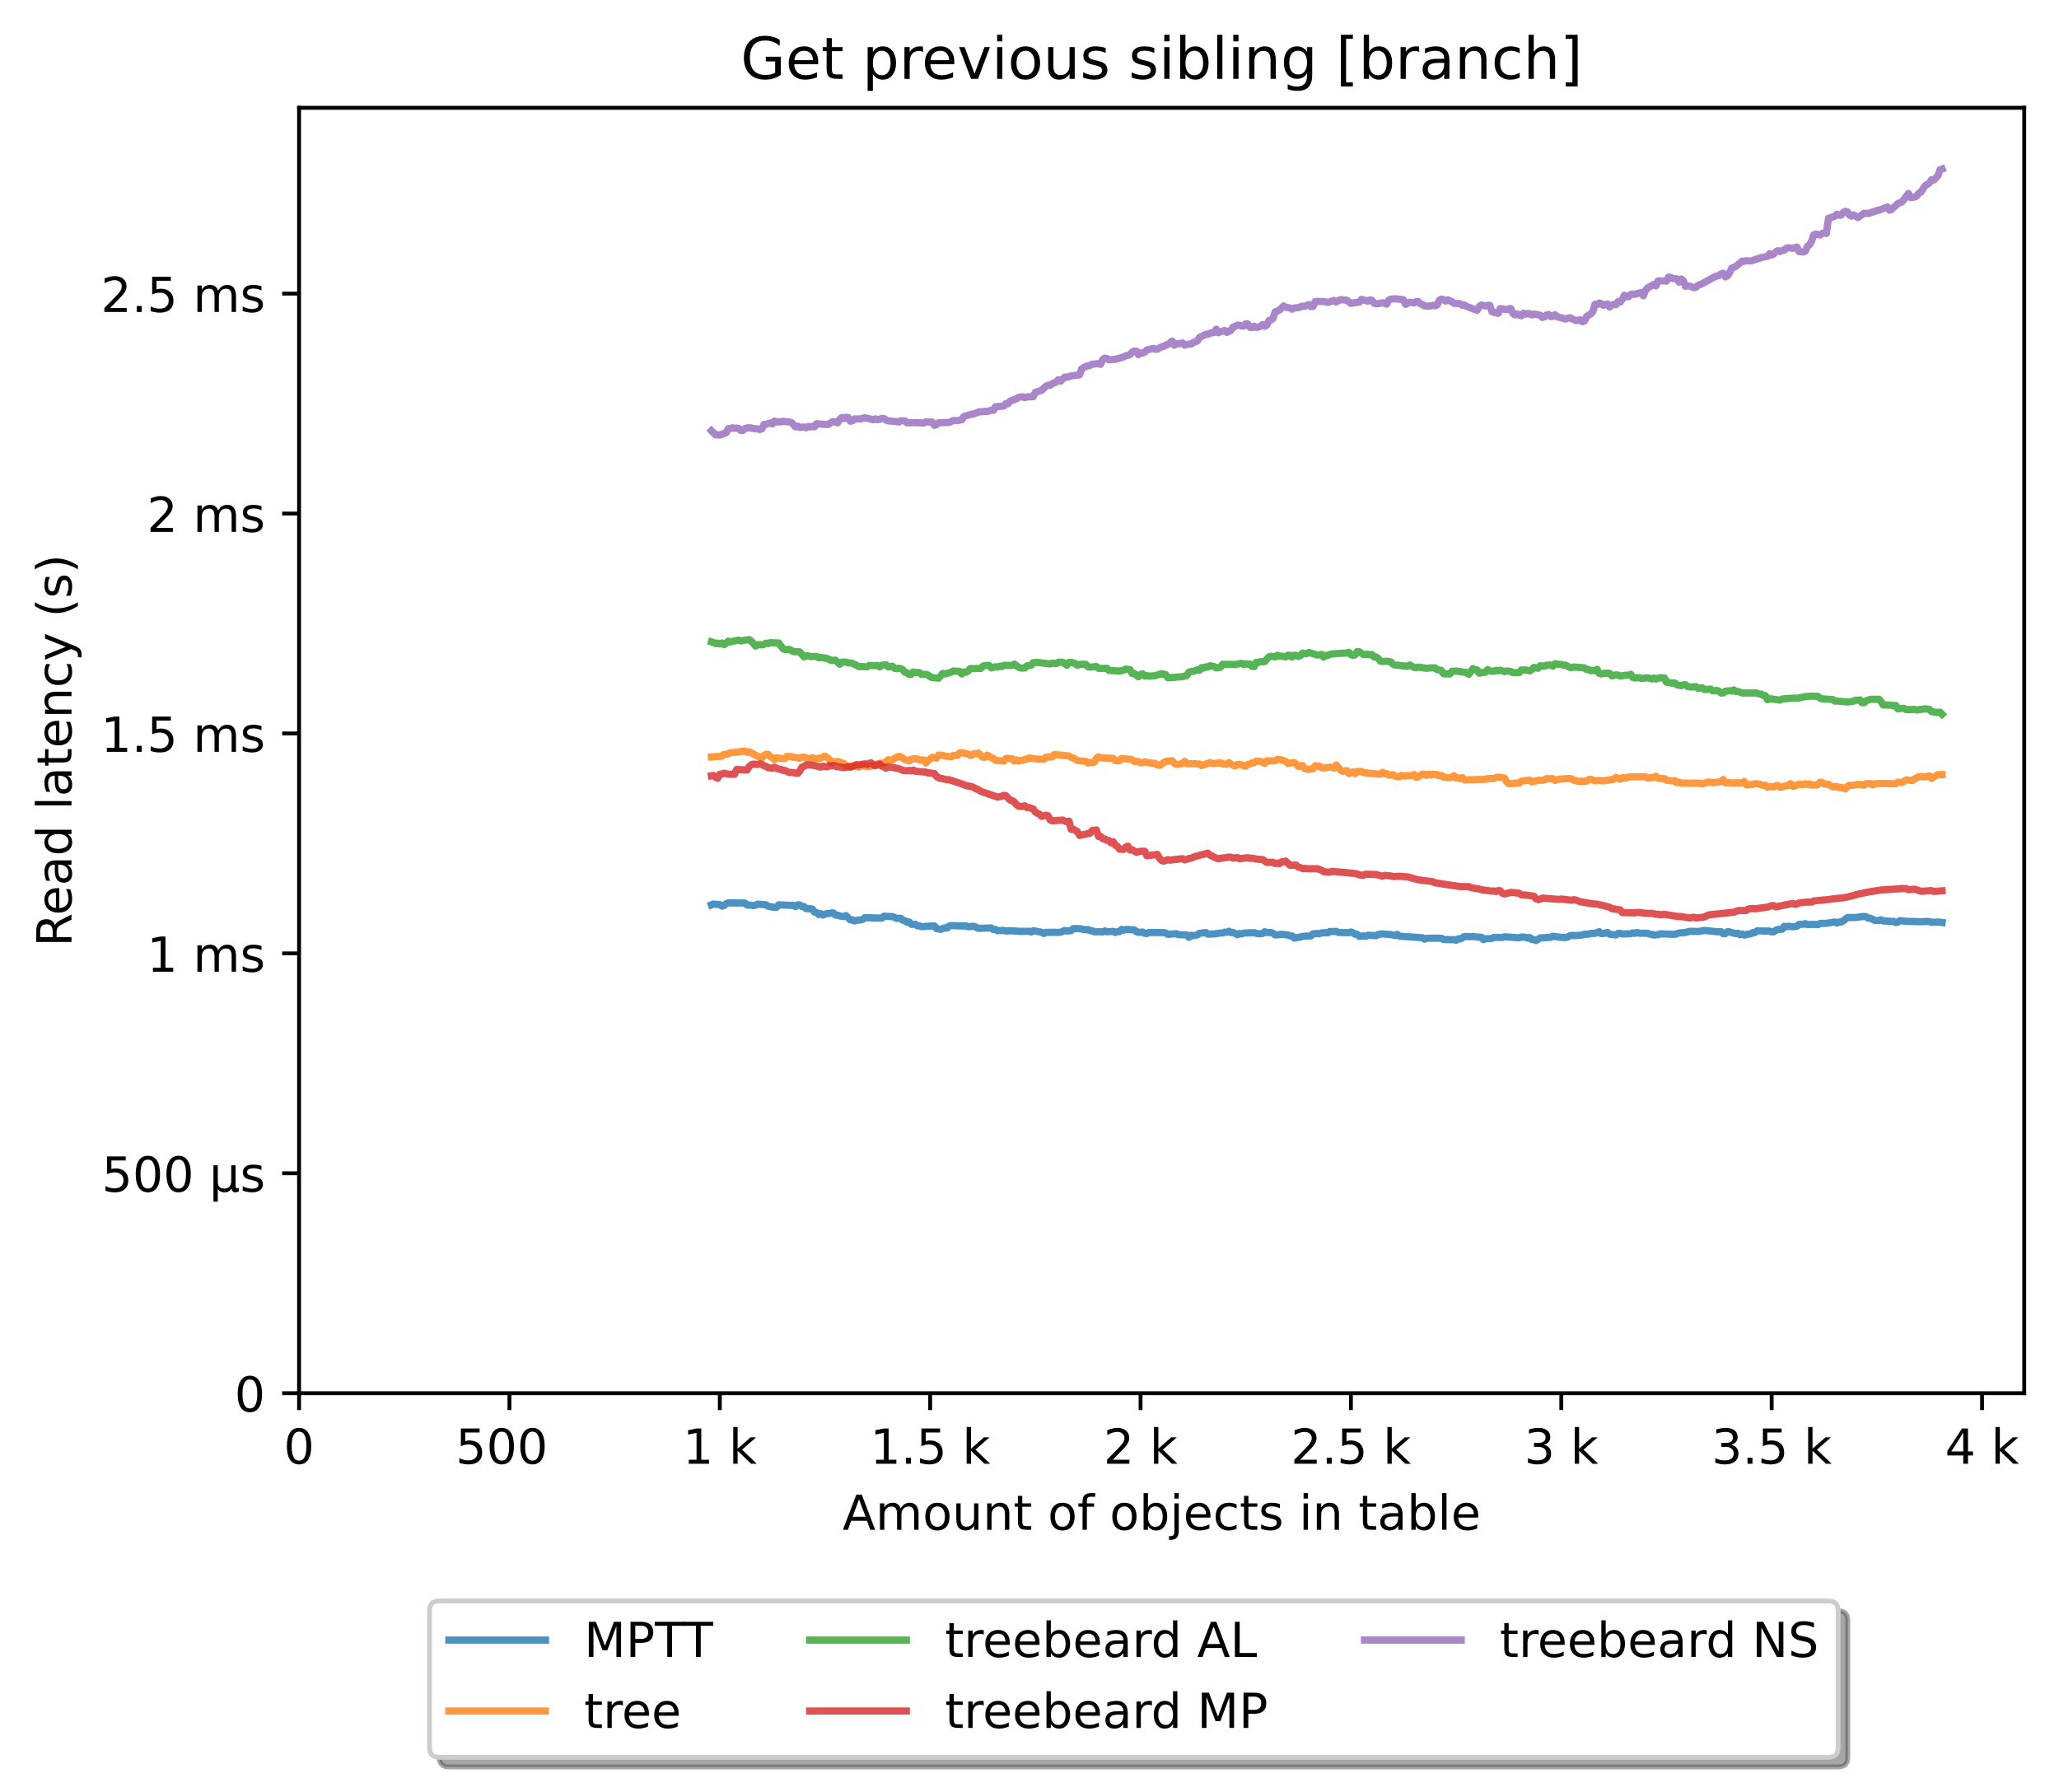 <?xml version="1.0" encoding="utf-8" standalone="no"?>
<!DOCTYPE svg PUBLIC "-//W3C//DTD SVG 1.1//EN"
  "http://www.w3.org/Graphics/SVG/1.1/DTD/svg11.dtd">
<!-- Created with matplotlib (https://matplotlib.org/) -->
<svg height="371.002pt" version="1.1" viewBox="0 0 426.229 371.002" width="426.229pt" xmlns="http://www.w3.org/2000/svg" xmlns:xlink="http://www.w3.org/1999/xlink">
 <defs>
  <style type="text/css">*{stroke-linecap:butt;stroke-linejoin:round;}</style>
 </defs>
 <g id="figure_1">
  <g id="patch_1">
   <path d="M 0 371.002 
L 426.229 371.002 
L 426.229 0 
L 0 0 
z
" style="fill:#ffffff;"/>
  </g>
  <g id="axes_1">
   <g id="patch_2">
    <path d="M 61.909 288.43 
L 419.029 288.43 
L 419.029 22.318 
L 61.909 22.318 
z
" style="fill:#ffffff;"/>
   </g>
   <g id="matplotlib.axis_1">
    <g id="xtick_1">
     <g id="line2d_1">
      <defs>
       <path d="M 0 0 
L 0 3.5 
" id="m1601565ff7" style="stroke:#000000;stroke-width:0.8;"/>
      </defs>
      <g>
       <use style="stroke:#000000;stroke-width:0.8;" x="61.909" xlink:href="#m1601565ff7" y="288.43"/>
      </g>
     </g>
     <g id="text_1">
      <!-- 0 -->
      <g transform="translate(58.728 303.029)scale(0.1 -0.1)">
       <defs>
        <path d="M 31.781 66.406 
Q 24.172 66.406 20.328 58.906 
Q 16.5 51.422 16.5 36.375 
Q 16.5 21.391 20.328 13.891 
Q 24.172 6.391 31.781 6.391 
Q 39.453 6.391 43.281 13.891 
Q 47.125 21.391 47.125 36.375 
Q 47.125 51.422 43.281 58.906 
Q 39.453 66.406 31.781 66.406 
z
M 31.781 74.219 
Q 44.047 74.219 50.516 64.516 
Q 56.984 54.828 56.984 36.375 
Q 56.984 17.969 50.516 8.266 
Q 44.047 -1.422 31.781 -1.422 
Q 19.531 -1.422 13.062 8.266 
Q 6.594 17.969 6.594 36.375 
Q 6.594 54.828 13.062 64.516 
Q 19.531 74.219 31.781 74.219 
z
" id="DejaVuSans-48"/>
       </defs>
       <use xlink:href="#DejaVuSans-48"/>
      </g>
     </g>
    </g>
    <g id="xtick_2">
     <g id="line2d_2">
      <g>
       <use style="stroke:#000000;stroke-width:0.8;" x="105.458" xlink:href="#m1601565ff7" y="288.43"/>
      </g>
     </g>
     <g id="text_2">
      <!-- 500  -->
      <g transform="translate(94.325 303.029)scale(0.1 -0.1)">
       <defs>
        <path d="M 10.797 72.906 
L 49.516 72.906 
L 49.516 64.594 
L 19.828 64.594 
L 19.828 46.734 
Q 21.969 47.469 24.109 47.828 
Q 26.266 48.188 28.422 48.188 
Q 40.625 48.188 47.75 41.5 
Q 54.891 34.812 54.891 23.391 
Q 54.891 11.625 47.562 5.094 
Q 40.234 -1.422 26.906 -1.422 
Q 22.312 -1.422 17.547 -0.641 
Q 12.797 0.141 7.719 1.703 
L 7.719 11.625 
Q 12.109 9.234 16.797 8.062 
Q 21.484 6.891 26.703 6.891 
Q 35.156 6.891 40.078 11.328 
Q 45.016 15.766 45.016 23.391 
Q 45.016 31 40.078 35.438 
Q 35.156 39.891 26.703 39.891 
Q 22.75 39.891 18.812 39.016 
Q 14.891 38.141 10.797 36.281 
z
" id="DejaVuSans-53"/>
        <path id="DejaVuSans-32"/>
       </defs>
       <use xlink:href="#DejaVuSans-53"/>
       <use x="63.623" xlink:href="#DejaVuSans-48"/>
       <use x="127.246" xlink:href="#DejaVuSans-48"/>
       <use x="190.869" xlink:href="#DejaVuSans-32"/>
      </g>
     </g>
    </g>
    <g id="xtick_3">
     <g id="line2d_3">
      <g>
       <use style="stroke:#000000;stroke-width:0.8;" x="149.007" xlink:href="#m1601565ff7" y="288.43"/>
      </g>
     </g>
     <g id="text_3">
      <!-- 1 k -->
      <g transform="translate(141.341 303.029)scale(0.1 -0.1)">
       <defs>
        <path d="M 12.406 8.297 
L 28.516 8.297 
L 28.516 63.922 
L 10.984 60.406 
L 10.984 69.391 
L 28.422 72.906 
L 38.281 72.906 
L 38.281 8.297 
L 54.391 8.297 
L 54.391 0 
L 12.406 0 
z
" id="DejaVuSans-49"/>
        <path d="M 9.078 75.984 
L 18.109 75.984 
L 18.109 31.109 
L 44.922 54.688 
L 56.391 54.688 
L 27.391 29.109 
L 57.625 0 
L 45.906 0 
L 18.109 26.703 
L 18.109 0 
L 9.078 0 
z
" id="DejaVuSans-107"/>
       </defs>
       <use xlink:href="#DejaVuSans-49"/>
       <use x="63.623" xlink:href="#DejaVuSans-32"/>
       <use x="95.41" xlink:href="#DejaVuSans-107"/>
      </g>
     </g>
    </g>
    <g id="xtick_4">
     <g id="line2d_4">
      <g>
       <use style="stroke:#000000;stroke-width:0.8;" x="192.555" xlink:href="#m1601565ff7" y="288.43"/>
      </g>
     </g>
     <g id="text_4">
      <!-- 1.5 k -->
      <g transform="translate(180.119 303.029)scale(0.1 -0.1)">
       <defs>
        <path d="M 10.688 12.406 
L 21 12.406 
L 21 0 
L 10.688 0 
z
" id="DejaVuSans-46"/>
       </defs>
       <use xlink:href="#DejaVuSans-49"/>
       <use x="63.623" xlink:href="#DejaVuSans-46"/>
       <use x="95.41" xlink:href="#DejaVuSans-53"/>
       <use x="159.033" xlink:href="#DejaVuSans-32"/>
       <use x="190.82" xlink:href="#DejaVuSans-107"/>
      </g>
     </g>
    </g>
    <g id="xtick_5">
     <g id="line2d_5">
      <g>
       <use style="stroke:#000000;stroke-width:0.8;" x="236.104" xlink:href="#m1601565ff7" y="288.43"/>
      </g>
     </g>
     <g id="text_5">
      <!-- 2 k -->
      <g transform="translate(228.438 303.029)scale(0.1 -0.1)">
       <defs>
        <path d="M 19.188 8.297 
L 53.609 8.297 
L 53.609 0 
L 7.328 0 
L 7.328 8.297 
Q 12.938 14.109 22.625 23.891 
Q 32.328 33.688 34.812 36.531 
Q 39.547 41.844 41.422 45.531 
Q 43.312 49.219 43.312 52.781 
Q 43.312 58.594 39.234 62.25 
Q 35.156 65.922 28.609 65.922 
Q 23.969 65.922 18.812 64.312 
Q 13.672 62.703 7.812 59.422 
L 7.812 69.391 
Q 13.766 71.781 18.938 73 
Q 24.125 74.219 28.422 74.219 
Q 39.75 74.219 46.484 68.547 
Q 53.219 62.891 53.219 53.422 
Q 53.219 48.922 51.531 44.891 
Q 49.859 40.875 45.406 35.406 
Q 44.188 33.984 37.641 27.219 
Q 31.109 20.453 19.188 8.297 
z
" id="DejaVuSans-50"/>
       </defs>
       <use xlink:href="#DejaVuSans-50"/>
       <use x="63.623" xlink:href="#DejaVuSans-32"/>
       <use x="95.41" xlink:href="#DejaVuSans-107"/>
      </g>
     </g>
    </g>
    <g id="xtick_6">
     <g id="line2d_6">
      <g>
       <use style="stroke:#000000;stroke-width:0.8;" x="279.652" xlink:href="#m1601565ff7" y="288.43"/>
      </g>
     </g>
     <g id="text_6">
      <!-- 2.5 k -->
      <g transform="translate(267.216 303.029)scale(0.1 -0.1)">
       <use xlink:href="#DejaVuSans-50"/>
       <use x="63.623" xlink:href="#DejaVuSans-46"/>
       <use x="95.41" xlink:href="#DejaVuSans-53"/>
       <use x="159.033" xlink:href="#DejaVuSans-32"/>
       <use x="190.82" xlink:href="#DejaVuSans-107"/>
      </g>
     </g>
    </g>
    <g id="xtick_7">
     <g id="line2d_7">
      <g>
       <use style="stroke:#000000;stroke-width:0.8;" x="323.201" xlink:href="#m1601565ff7" y="288.43"/>
      </g>
     </g>
     <g id="text_7">
      <!-- 3 k -->
      <g transform="translate(315.535 303.029)scale(0.1 -0.1)">
       <defs>
        <path d="M 40.578 39.312 
Q 47.656 37.797 51.625 33 
Q 55.609 28.219 55.609 21.188 
Q 55.609 10.406 48.188 4.484 
Q 40.766 -1.422 27.094 -1.422 
Q 22.516 -1.422 17.656 -0.516 
Q 12.797 0.391 7.625 2.203 
L 7.625 11.719 
Q 11.719 9.328 16.594 8.109 
Q 21.484 6.891 26.812 6.891 
Q 36.078 6.891 40.938 10.547 
Q 45.797 14.203 45.797 21.188 
Q 45.797 27.641 41.281 31.266 
Q 36.766 34.906 28.719 34.906 
L 20.219 34.906 
L 20.219 43.016 
L 29.109 43.016 
Q 36.375 43.016 40.234 45.922 
Q 44.094 48.828 44.094 54.297 
Q 44.094 59.906 40.109 62.906 
Q 36.141 65.922 28.719 65.922 
Q 24.656 65.922 20.016 65.031 
Q 15.375 64.156 9.812 62.312 
L 9.812 71.094 
Q 15.438 72.656 20.344 73.438 
Q 25.25 74.219 29.594 74.219 
Q 40.828 74.219 47.359 69.109 
Q 53.906 64.016 53.906 55.328 
Q 53.906 49.266 50.438 45.094 
Q 46.969 40.922 40.578 39.312 
z
" id="DejaVuSans-51"/>
       </defs>
       <use xlink:href="#DejaVuSans-51"/>
       <use x="63.623" xlink:href="#DejaVuSans-32"/>
       <use x="95.41" xlink:href="#DejaVuSans-107"/>
      </g>
     </g>
    </g>
    <g id="xtick_8">
     <g id="line2d_8">
      <g>
       <use style="stroke:#000000;stroke-width:0.8;" x="366.749" xlink:href="#m1601565ff7" y="288.43"/>
      </g>
     </g>
     <g id="text_8">
      <!-- 3.5 k -->
      <g transform="translate(354.313 303.029)scale(0.1 -0.1)">
       <use xlink:href="#DejaVuSans-51"/>
       <use x="63.623" xlink:href="#DejaVuSans-46"/>
       <use x="95.41" xlink:href="#DejaVuSans-53"/>
       <use x="159.033" xlink:href="#DejaVuSans-32"/>
       <use x="190.82" xlink:href="#DejaVuSans-107"/>
      </g>
     </g>
    </g>
    <g id="xtick_9">
     <g id="line2d_9">
      <g>
       <use style="stroke:#000000;stroke-width:0.8;" x="410.298" xlink:href="#m1601565ff7" y="288.43"/>
      </g>
     </g>
     <g id="text_9">
      <!-- 4 k -->
      <g transform="translate(402.632 303.029)scale(0.1 -0.1)">
       <defs>
        <path d="M 37.797 64.312 
L 12.891 25.391 
L 37.797 25.391 
z
M 35.203 72.906 
L 47.609 72.906 
L 47.609 25.391 
L 58.016 25.391 
L 58.016 17.188 
L 47.609 17.188 
L 47.609 0 
L 37.797 0 
L 37.797 17.188 
L 4.891 17.188 
L 4.891 26.703 
z
" id="DejaVuSans-52"/>
       </defs>
       <use xlink:href="#DejaVuSans-52"/>
       <use x="63.623" xlink:href="#DejaVuSans-32"/>
       <use x="95.41" xlink:href="#DejaVuSans-107"/>
      </g>
     </g>
    </g>
    <g id="text_10">
     <!-- Amount of objects in table -->
     <g transform="translate(174.411 316.707)scale(0.1 -0.1)">
      <defs>
       <path d="M 34.188 63.188 
L 20.797 26.906 
L 47.609 26.906 
z
M 28.609 72.906 
L 39.797 72.906 
L 67.578 0 
L 57.328 0 
L 50.688 18.703 
L 17.828 18.703 
L 11.188 0 
L 0.781 0 
z
" id="DejaVuSans-65"/>
       <path d="M 52 44.188 
Q 55.375 50.25 60.062 53.125 
Q 64.75 56 71.094 56 
Q 79.641 56 84.281 50.016 
Q 88.922 44.047 88.922 33.016 
L 88.922 0 
L 79.891 0 
L 79.891 32.719 
Q 79.891 40.578 77.094 44.375 
Q 74.312 48.188 68.609 48.188 
Q 61.625 48.188 57.562 43.547 
Q 53.516 38.922 53.516 30.906 
L 53.516 0 
L 44.484 0 
L 44.484 32.719 
Q 44.484 40.625 41.703 44.406 
Q 38.922 48.188 33.109 48.188 
Q 26.219 48.188 22.156 43.531 
Q 18.109 38.875 18.109 30.906 
L 18.109 0 
L 9.078 0 
L 9.078 54.688 
L 18.109 54.688 
L 18.109 46.188 
Q 21.188 51.219 25.484 53.609 
Q 29.781 56 35.688 56 
Q 41.656 56 45.828 52.969 
Q 50 49.953 52 44.188 
z
" id="DejaVuSans-109"/>
       <path d="M 30.609 48.391 
Q 23.391 48.391 19.188 42.75 
Q 14.984 37.109 14.984 27.297 
Q 14.984 17.484 19.156 11.844 
Q 23.344 6.203 30.609 6.203 
Q 37.797 6.203 41.984 11.859 
Q 46.188 17.531 46.188 27.297 
Q 46.188 37.016 41.984 42.703 
Q 37.797 48.391 30.609 48.391 
z
M 30.609 56 
Q 42.328 56 49.016 48.375 
Q 55.719 40.766 55.719 27.297 
Q 55.719 13.875 49.016 6.219 
Q 42.328 -1.422 30.609 -1.422 
Q 18.844 -1.422 12.172 6.219 
Q 5.516 13.875 5.516 27.297 
Q 5.516 40.766 12.172 48.375 
Q 18.844 56 30.609 56 
z
" id="DejaVuSans-111"/>
       <path d="M 8.5 21.578 
L 8.5 54.688 
L 17.484 54.688 
L 17.484 21.922 
Q 17.484 14.156 20.5 10.266 
Q 23.531 6.391 29.594 6.391 
Q 36.859 6.391 41.078 11.031 
Q 45.312 15.672 45.312 23.688 
L 45.312 54.688 
L 54.297 54.688 
L 54.297 0 
L 45.312 0 
L 45.312 8.406 
Q 42.047 3.422 37.719 1 
Q 33.406 -1.422 27.688 -1.422 
Q 18.266 -1.422 13.375 4.438 
Q 8.5 10.297 8.5 21.578 
z
M 31.109 56 
z
" id="DejaVuSans-117"/>
       <path d="M 54.891 33.016 
L 54.891 0 
L 45.906 0 
L 45.906 32.719 
Q 45.906 40.484 42.875 44.328 
Q 39.844 48.188 33.797 48.188 
Q 26.516 48.188 22.312 43.547 
Q 18.109 38.922 18.109 30.906 
L 18.109 0 
L 9.078 0 
L 9.078 54.688 
L 18.109 54.688 
L 18.109 46.188 
Q 21.344 51.125 25.703 53.562 
Q 30.078 56 35.797 56 
Q 45.219 56 50.047 50.172 
Q 54.891 44.344 54.891 33.016 
z
" id="DejaVuSans-110"/>
       <path d="M 18.312 70.219 
L 18.312 54.688 
L 36.812 54.688 
L 36.812 47.703 
L 18.312 47.703 
L 18.312 18.016 
Q 18.312 11.328 20.141 9.422 
Q 21.969 7.516 27.594 7.516 
L 36.812 7.516 
L 36.812 0 
L 27.594 0 
Q 17.188 0 13.234 3.875 
Q 9.281 7.766 9.281 18.016 
L 9.281 47.703 
L 2.688 47.703 
L 2.688 54.688 
L 9.281 54.688 
L 9.281 70.219 
z
" id="DejaVuSans-116"/>
       <path d="M 37.109 75.984 
L 37.109 68.5 
L 28.516 68.5 
Q 23.688 68.5 21.797 66.547 
Q 19.922 64.594 19.922 59.516 
L 19.922 54.688 
L 34.719 54.688 
L 34.719 47.703 
L 19.922 47.703 
L 19.922 0 
L 10.891 0 
L 10.891 47.703 
L 2.297 47.703 
L 2.297 54.688 
L 10.891 54.688 
L 10.891 58.5 
Q 10.891 67.625 15.141 71.797 
Q 19.391 75.984 28.609 75.984 
z
" id="DejaVuSans-102"/>
       <path d="M 48.688 27.297 
Q 48.688 37.203 44.609 42.844 
Q 40.531 48.484 33.406 48.484 
Q 26.266 48.484 22.188 42.844 
Q 18.109 37.203 18.109 27.297 
Q 18.109 17.391 22.188 11.75 
Q 26.266 6.109 33.406 6.109 
Q 40.531 6.109 44.609 11.75 
Q 48.688 17.391 48.688 27.297 
z
M 18.109 46.391 
Q 20.953 51.266 25.266 53.625 
Q 29.594 56 35.594 56 
Q 45.562 56 51.781 48.094 
Q 58.016 40.188 58.016 27.297 
Q 58.016 14.406 51.781 6.484 
Q 45.562 -1.422 35.594 -1.422 
Q 29.594 -1.422 25.266 0.953 
Q 20.953 3.328 18.109 8.203 
L 18.109 0 
L 9.078 0 
L 9.078 75.984 
L 18.109 75.984 
z
" id="DejaVuSans-98"/>
       <path d="M 9.422 54.688 
L 18.406 54.688 
L 18.406 -0.984 
Q 18.406 -11.422 14.422 -16.109 
Q 10.453 -20.797 1.609 -20.797 
L -1.812 -20.797 
L -1.812 -13.188 
L 0.594 -13.188 
Q 5.719 -13.188 7.562 -10.812 
Q 9.422 -8.453 9.422 -0.984 
z
M 9.422 75.984 
L 18.406 75.984 
L 18.406 64.594 
L 9.422 64.594 
z
" id="DejaVuSans-106"/>
       <path d="M 56.203 29.594 
L 56.203 25.203 
L 14.891 25.203 
Q 15.484 15.922 20.484 11.062 
Q 25.484 6.203 34.422 6.203 
Q 39.594 6.203 44.453 7.469 
Q 49.312 8.734 54.109 11.281 
L 54.109 2.781 
Q 49.266 0.734 44.188 -0.344 
Q 39.109 -1.422 33.891 -1.422 
Q 20.797 -1.422 13.156 6.188 
Q 5.516 13.812 5.516 26.812 
Q 5.516 40.234 12.766 48.109 
Q 20.016 56 32.328 56 
Q 43.359 56 49.781 48.891 
Q 56.203 41.797 56.203 29.594 
z
M 47.219 32.234 
Q 47.125 39.594 43.094 43.984 
Q 39.062 48.391 32.422 48.391 
Q 24.906 48.391 20.391 44.141 
Q 15.875 39.891 15.188 32.172 
z
" id="DejaVuSans-101"/>
       <path d="M 48.781 52.594 
L 48.781 44.188 
Q 44.969 46.297 41.141 47.344 
Q 37.312 48.391 33.406 48.391 
Q 24.656 48.391 19.812 42.844 
Q 14.984 37.312 14.984 27.297 
Q 14.984 17.281 19.812 11.734 
Q 24.656 6.203 33.406 6.203 
Q 37.312 6.203 41.141 7.25 
Q 44.969 8.297 48.781 10.406 
L 48.781 2.094 
Q 45.016 0.344 40.984 -0.531 
Q 36.969 -1.422 32.422 -1.422 
Q 20.062 -1.422 12.781 6.344 
Q 5.516 14.109 5.516 27.297 
Q 5.516 40.672 12.859 48.328 
Q 20.219 56 33.016 56 
Q 37.156 56 41.109 55.141 
Q 45.062 54.297 48.781 52.594 
z
" id="DejaVuSans-99"/>
       <path d="M 44.281 53.078 
L 44.281 44.578 
Q 40.484 46.531 36.375 47.5 
Q 32.281 48.484 27.875 48.484 
Q 21.188 48.484 17.844 46.438 
Q 14.5 44.391 14.5 40.281 
Q 14.5 37.156 16.891 35.375 
Q 19.281 33.594 26.516 31.984 
L 29.594 31.297 
Q 39.156 29.25 43.188 25.516 
Q 47.219 21.781 47.219 15.094 
Q 47.219 7.469 41.188 3.016 
Q 35.156 -1.422 24.609 -1.422 
Q 20.219 -1.422 15.453 -0.562 
Q 10.688 0.297 5.422 2 
L 5.422 11.281 
Q 10.406 8.688 15.234 7.391 
Q 20.062 6.109 24.812 6.109 
Q 31.156 6.109 34.562 8.281 
Q 37.984 10.453 37.984 14.406 
Q 37.984 18.062 35.516 20.016 
Q 33.062 21.969 24.703 23.781 
L 21.578 24.516 
Q 13.234 26.266 9.516 29.906 
Q 5.812 33.547 5.812 39.891 
Q 5.812 47.609 11.281 51.797 
Q 16.75 56 26.812 56 
Q 31.781 56 36.172 55.266 
Q 40.578 54.547 44.281 53.078 
z
" id="DejaVuSans-115"/>
       <path d="M 9.422 54.688 
L 18.406 54.688 
L 18.406 0 
L 9.422 0 
z
M 9.422 75.984 
L 18.406 75.984 
L 18.406 64.594 
L 9.422 64.594 
z
" id="DejaVuSans-105"/>
       <path d="M 34.281 27.484 
Q 23.391 27.484 19.188 25 
Q 14.984 22.516 14.984 16.5 
Q 14.984 11.719 18.141 8.906 
Q 21.297 6.109 26.703 6.109 
Q 34.188 6.109 38.703 11.406 
Q 43.219 16.703 43.219 25.484 
L 43.219 27.484 
z
M 52.203 31.203 
L 52.203 0 
L 43.219 0 
L 43.219 8.297 
Q 40.141 3.328 35.547 0.953 
Q 30.953 -1.422 24.312 -1.422 
Q 15.922 -1.422 10.953 3.297 
Q 6 8.016 6 15.922 
Q 6 25.141 12.172 29.828 
Q 18.359 34.516 30.609 34.516 
L 43.219 34.516 
L 43.219 35.406 
Q 43.219 41.609 39.141 45 
Q 35.062 48.391 27.688 48.391 
Q 23 48.391 18.547 47.266 
Q 14.109 46.141 10.016 43.891 
L 10.016 52.203 
Q 14.938 54.109 19.578 55.047 
Q 24.219 56 28.609 56 
Q 40.484 56 46.344 49.844 
Q 52.203 43.703 52.203 31.203 
z
" id="DejaVuSans-97"/>
       <path d="M 9.422 75.984 
L 18.406 75.984 
L 18.406 0 
L 9.422 0 
z
" id="DejaVuSans-108"/>
      </defs>
      <use xlink:href="#DejaVuSans-65"/>
      <use x="68.408" xlink:href="#DejaVuSans-109"/>
      <use x="165.82" xlink:href="#DejaVuSans-111"/>
      <use x="227.002" xlink:href="#DejaVuSans-117"/>
      <use x="290.381" xlink:href="#DejaVuSans-110"/>
      <use x="353.76" xlink:href="#DejaVuSans-116"/>
      <use x="392.969" xlink:href="#DejaVuSans-32"/>
      <use x="424.756" xlink:href="#DejaVuSans-111"/>
      <use x="485.938" xlink:href="#DejaVuSans-102"/>
      <use x="521.143" xlink:href="#DejaVuSans-32"/>
      <use x="552.93" xlink:href="#DejaVuSans-111"/>
      <use x="614.111" xlink:href="#DejaVuSans-98"/>
      <use x="677.588" xlink:href="#DejaVuSans-106"/>
      <use x="705.371" xlink:href="#DejaVuSans-101"/>
      <use x="766.895" xlink:href="#DejaVuSans-99"/>
      <use x="821.875" xlink:href="#DejaVuSans-116"/>
      <use x="861.084" xlink:href="#DejaVuSans-115"/>
      <use x="913.184" xlink:href="#DejaVuSans-32"/>
      <use x="944.971" xlink:href="#DejaVuSans-105"/>
      <use x="972.754" xlink:href="#DejaVuSans-110"/>
      <use x="1036.133" xlink:href="#DejaVuSans-32"/>
      <use x="1067.92" xlink:href="#DejaVuSans-116"/>
      <use x="1107.129" xlink:href="#DejaVuSans-97"/>
      <use x="1168.408" xlink:href="#DejaVuSans-98"/>
      <use x="1231.885" xlink:href="#DejaVuSans-108"/>
      <use x="1259.668" xlink:href="#DejaVuSans-101"/>
     </g>
    </g>
   </g>
   <g id="matplotlib.axis_2">
    <g id="ytick_1">
     <g id="line2d_10">
      <defs>
       <path d="M 0 0 
L -3.5 0 
" id="m825cec1791" style="stroke:#000000;stroke-width:0.8;"/>
      </defs>
      <g>
       <use style="stroke:#000000;stroke-width:0.8;" x="61.909" xlink:href="#m825cec1791" y="288.43"/>
      </g>
     </g>
     <g id="text_11">
      <!-- 0 -->
      <g transform="translate(48.547 292.229)scale(0.1 -0.1)">
       <use xlink:href="#DejaVuSans-48"/>
      </g>
     </g>
    </g>
    <g id="ytick_2">
     <g id="line2d_11">
      <g>
       <use style="stroke:#000000;stroke-width:0.8;" x="61.909" xlink:href="#m825cec1791" y="242.902"/>
      </g>
     </g>
     <g id="text_12">
      <!-- 500 µs -->
      <g transform="translate(21.072 246.701)scale(0.1 -0.1)">
       <defs>
        <path d="M 8.5 -20.797 
L 8.5 54.688 
L 17.484 54.688 
L 17.484 20.703 
Q 17.484 13.625 20.844 10 
Q 24.219 6.391 30.812 6.391 
Q 38.031 6.391 41.672 10.484 
Q 45.312 14.594 45.312 22.797 
L 45.312 54.688 
L 54.297 54.688 
L 54.297 12.594 
Q 54.297 9.672 55.141 8.281 
Q 56 6.891 57.812 6.891 
Q 58.25 6.891 59.031 7.156 
Q 59.812 7.422 61.188 8.016 
L 61.188 0.781 
Q 59.188 -0.344 57.391 -0.875 
Q 55.609 -1.422 53.906 -1.422 
Q 50.531 -1.422 48.531 0.484 
Q 46.531 2.391 45.797 6.297 
Q 43.359 2.438 39.812 0.5 
Q 36.281 -1.422 31.5 -1.422 
Q 26.516 -1.422 23.016 0.484 
Q 19.531 2.391 17.484 6.203 
L 17.484 -20.797 
z
" id="DejaVuSans-181"/>
       </defs>
       <use xlink:href="#DejaVuSans-53"/>
       <use x="63.623" xlink:href="#DejaVuSans-48"/>
       <use x="127.246" xlink:href="#DejaVuSans-48"/>
       <use x="190.869" xlink:href="#DejaVuSans-32"/>
       <use x="222.656" xlink:href="#DejaVuSans-181"/>
       <use x="286.279" xlink:href="#DejaVuSans-115"/>
      </g>
     </g>
    </g>
    <g id="ytick_3">
     <g id="line2d_12">
      <g>
       <use style="stroke:#000000;stroke-width:0.8;" x="61.909" xlink:href="#m825cec1791" y="197.373"/>
      </g>
     </g>
     <g id="text_13">
      <!-- 1 ms -->
      <g transform="translate(30.419 201.173)scale(0.1 -0.1)">
       <use xlink:href="#DejaVuSans-49"/>
       <use x="63.623" xlink:href="#DejaVuSans-32"/>
       <use x="95.41" xlink:href="#DejaVuSans-109"/>
       <use x="192.822" xlink:href="#DejaVuSans-115"/>
      </g>
     </g>
    </g>
    <g id="ytick_4">
     <g id="line2d_13">
      <g>
       <use style="stroke:#000000;stroke-width:0.8;" x="61.909" xlink:href="#m825cec1791" y="151.845"/>
      </g>
     </g>
     <g id="text_14">
      <!-- 1.5 ms -->
      <g transform="translate(20.878 155.644)scale(0.1 -0.1)">
       <use xlink:href="#DejaVuSans-49"/>
       <use x="63.623" xlink:href="#DejaVuSans-46"/>
       <use x="95.41" xlink:href="#DejaVuSans-53"/>
       <use x="159.033" xlink:href="#DejaVuSans-32"/>
       <use x="190.82" xlink:href="#DejaVuSans-109"/>
       <use x="288.232" xlink:href="#DejaVuSans-115"/>
      </g>
     </g>
    </g>
    <g id="ytick_5">
     <g id="line2d_14">
      <g>
       <use style="stroke:#000000;stroke-width:0.8;" x="61.909" xlink:href="#m825cec1791" y="106.317"/>
      </g>
     </g>
     <g id="text_15">
      <!-- 2 ms -->
      <g transform="translate(30.419 110.116)scale(0.1 -0.1)">
       <use xlink:href="#DejaVuSans-50"/>
       <use x="63.623" xlink:href="#DejaVuSans-32"/>
       <use x="95.41" xlink:href="#DejaVuSans-109"/>
       <use x="192.822" xlink:href="#DejaVuSans-115"/>
      </g>
     </g>
    </g>
    <g id="ytick_6">
     <g id="line2d_15">
      <g>
       <use style="stroke:#000000;stroke-width:0.8;" x="61.909" xlink:href="#m825cec1791" y="60.788"/>
      </g>
     </g>
     <g id="text_16">
      <!-- 2.5 ms -->
      <g transform="translate(20.878 64.588)scale(0.1 -0.1)">
       <use xlink:href="#DejaVuSans-50"/>
       <use x="63.623" xlink:href="#DejaVuSans-46"/>
       <use x="95.41" xlink:href="#DejaVuSans-53"/>
       <use x="159.033" xlink:href="#DejaVuSans-32"/>
       <use x="190.82" xlink:href="#DejaVuSans-109"/>
       <use x="288.232" xlink:href="#DejaVuSans-115"/>
      </g>
     </g>
    </g>
    <g id="text_17">
     <!-- Read latency (s) -->
     <g transform="translate(14.798 195.99)rotate(-90)scale(0.1 -0.1)">
      <defs>
       <path d="M 44.391 34.188 
Q 47.562 33.109 50.562 29.594 
Q 53.562 26.078 56.594 19.922 
L 66.609 0 
L 56 0 
L 46.688 18.703 
Q 43.062 26.031 39.672 28.422 
Q 36.281 30.812 30.422 30.812 
L 19.672 30.812 
L 19.672 0 
L 9.812 0 
L 9.812 72.906 
L 32.078 72.906 
Q 44.578 72.906 50.734 67.672 
Q 56.891 62.453 56.891 51.906 
Q 56.891 45.016 53.688 40.469 
Q 50.484 35.938 44.391 34.188 
z
M 19.672 64.797 
L 19.672 38.922 
L 32.078 38.922 
Q 39.203 38.922 42.844 42.219 
Q 46.484 45.516 46.484 51.906 
Q 46.484 58.297 42.844 61.547 
Q 39.203 64.797 32.078 64.797 
z
" id="DejaVuSans-82"/>
       <path d="M 45.406 46.391 
L 45.406 75.984 
L 54.391 75.984 
L 54.391 0 
L 45.406 0 
L 45.406 8.203 
Q 42.578 3.328 38.25 0.953 
Q 33.938 -1.422 27.875 -1.422 
Q 17.969 -1.422 11.734 6.484 
Q 5.516 14.406 5.516 27.297 
Q 5.516 40.188 11.734 48.094 
Q 17.969 56 27.875 56 
Q 33.938 56 38.25 53.625 
Q 42.578 51.266 45.406 46.391 
z
M 14.797 27.297 
Q 14.797 17.391 18.875 11.75 
Q 22.953 6.109 30.078 6.109 
Q 37.203 6.109 41.297 11.75 
Q 45.406 17.391 45.406 27.297 
Q 45.406 37.203 41.297 42.844 
Q 37.203 48.484 30.078 48.484 
Q 22.953 48.484 18.875 42.844 
Q 14.797 37.203 14.797 27.297 
z
" id="DejaVuSans-100"/>
       <path d="M 32.172 -5.078 
Q 28.375 -14.844 24.75 -17.812 
Q 21.141 -20.797 15.094 -20.797 
L 7.906 -20.797 
L 7.906 -13.281 
L 13.188 -13.281 
Q 16.891 -13.281 18.938 -11.516 
Q 21 -9.766 23.484 -3.219 
L 25.094 0.875 
L 2.984 54.688 
L 12.5 54.688 
L 29.594 11.922 
L 46.688 54.688 
L 56.203 54.688 
z
" id="DejaVuSans-121"/>
       <path d="M 31 75.875 
Q 24.469 64.656 21.281 53.656 
Q 18.109 42.672 18.109 31.391 
Q 18.109 20.125 21.312 9.062 
Q 24.516 -2 31 -13.188 
L 23.188 -13.188 
Q 15.875 -1.703 12.234 9.375 
Q 8.594 20.453 8.594 31.391 
Q 8.594 42.281 12.203 53.312 
Q 15.828 64.359 23.188 75.875 
z
" id="DejaVuSans-40"/>
       <path d="M 8.016 75.875 
L 15.828 75.875 
Q 23.141 64.359 26.781 53.312 
Q 30.422 42.281 30.422 31.391 
Q 30.422 20.453 26.781 9.375 
Q 23.141 -1.703 15.828 -13.188 
L 8.016 -13.188 
Q 14.5 -2 17.703 9.062 
Q 20.906 20.125 20.906 31.391 
Q 20.906 42.672 17.703 53.656 
Q 14.5 64.656 8.016 75.875 
z
" id="DejaVuSans-41"/>
      </defs>
      <use xlink:href="#DejaVuSans-82"/>
      <use x="64.982" xlink:href="#DejaVuSans-101"/>
      <use x="126.506" xlink:href="#DejaVuSans-97"/>
      <use x="187.785" xlink:href="#DejaVuSans-100"/>
      <use x="251.262" xlink:href="#DejaVuSans-32"/>
      <use x="283.049" xlink:href="#DejaVuSans-108"/>
      <use x="310.832" xlink:href="#DejaVuSans-97"/>
      <use x="372.111" xlink:href="#DejaVuSans-116"/>
      <use x="411.32" xlink:href="#DejaVuSans-101"/>
      <use x="472.844" xlink:href="#DejaVuSans-110"/>
      <use x="536.223" xlink:href="#DejaVuSans-99"/>
      <use x="591.203" xlink:href="#DejaVuSans-121"/>
      <use x="650.383" xlink:href="#DejaVuSans-32"/>
      <use x="682.17" xlink:href="#DejaVuSans-40"/>
      <use x="721.184" xlink:href="#DejaVuSans-115"/>
      <use x="773.283" xlink:href="#DejaVuSans-41"/>
     </g>
    </g>
   </g>
   <g id="line2d_16">
    <path clip-path="url(#p7330ed1260)" d="M 147.265 187.334 
L 147.7 187.16 
L 149.007 187.277 
L 149.442 187.588 
L 149.877 187.477 
L 150.313 187.08 
L 150.748 186.93 
L 153.361 186.938 
L 154.232 186.965 
L 154.668 187.371 
L 155.539 187.406 
L 155.974 187.478 
L 156.41 187.392 
L 156.845 187.171 
L 158.587 187.32 
L 159.023 187.621 
L 160.329 187.857 
L 160.765 187.829 
L 161.2 187.331 
L 163.813 187.432 
L 164.249 187.416 
L 164.684 187.689 
L 165.119 187.31 
L 165.555 187.348 
L 165.99 187.686 
L 166.426 187.671 
L 166.861 188.107 
L 167.732 188.142 
L 168.168 188.206 
L 168.603 188.837 
L 169.039 188.912 
L 169.474 189.322 
L 169.91 189.137 
L 170.345 189.431 
L 171.216 189.098 
L 171.652 189.139 
L 172.087 189.013 
L 172.523 189.007 
L 172.958 189.442 
L 173.394 189.452 
L 173.829 189.63 
L 174.7 189.742 
L 175.136 189.556 
L 176.007 190.439 
L 176.442 190.425 
L 176.878 190.657 
L 177.313 190.533 
L 178.184 190.447 
L 178.62 190.307 
L 179.055 189.969 
L 182.539 190.085 
L 182.974 189.685 
L 184.716 189.766 
L 185.152 189.899 
L 185.587 190.149 
L 186.458 190.105 
L 186.894 190.526 
L 187.329 190.615 
L 187.765 190.928 
L 188.2 190.865 
L 188.636 191.356 
L 189.507 191.356 
L 189.942 191.687 
L 190.378 191.688 
L 190.813 191.85 
L 192.555 191.721 
L 193.426 191.695 
L 193.862 192.251 
L 194.732 192.408 
L 195.603 192.072 
L 196.039 192.13 
L 196.474 191.727 
L 196.91 191.617 
L 199.523 191.71 
L 199.958 191.666 
L 200.394 191.854 
L 201.265 191.788 
L 201.7 191.788 
L 202.571 192.195 
L 205.184 192.103 
L 205.62 192.429 
L 206.055 192.419 
L 206.491 192.683 
L 207.797 192.616 
L 208.233 192.748 
L 209.104 192.687 
L 211.281 192.819 
L 213.023 192.797 
L 213.458 192.955 
L 213.894 192.675 
L 215.636 193.004 
L 216.071 193.262 
L 216.507 193.022 
L 218.249 193.001 
L 219.12 193.046 
L 219.555 192.991 
L 220.426 192.635 
L 220.862 192.745 
L 221.733 192.667 
L 222.168 192.246 
L 223.475 192.25 
L 224.346 192.429 
L 224.781 192.498 
L 225.216 192.425 
L 225.652 192.679 
L 226.087 192.672 
L 226.523 192.911 
L 227.829 192.901 
L 228.265 192.935 
L 228.7 192.724 
L 229.136 192.905 
L 230.442 192.815 
L 230.878 193.06 
L 231.313 192.874 
L 231.749 192.862 
L 232.184 192.405 
L 232.62 192.569 
L 233.055 192.415 
L 234.797 192.505 
L 235.233 192.874 
L 235.668 193.033 
L 236.539 192.957 
L 236.975 193.229 
L 237.41 193.259 
L 237.846 193.037 
L 240.894 193.077 
L 241.329 193.154 
L 241.765 193.434 
L 243.507 193.293 
L 243.942 193.499 
L 245.684 193.562 
L 246.12 194.045 
L 246.555 193.625 
L 246.991 193.717 
L 247.862 193.541 
L 248.297 193.216 
L 249.604 193.072 
L 250.039 193.392 
L 251.346 193.349 
L 252.652 193.158 
L 253.088 193.148 
L 253.523 192.98 
L 253.959 192.987 
L 254.394 192.791 
L 254.83 193.078 
L 255.265 193.028 
L 256.136 193.508 
L 256.571 193.26 
L 257.007 193.345 
L 257.442 193.172 
L 259.62 193.089 
L 260.491 193.324 
L 261.362 193.264 
L 261.797 192.894 
L 262.233 193.053 
L 263.104 193.062 
L 263.539 193.216 
L 263.975 193.571 
L 265.281 193.429 
L 266.588 193.56 
L 267.023 193.753 
L 267.459 193.755 
L 267.894 194.2 
L 269.201 193.997 
L 269.636 193.853 
L 270.507 193.793 
L 271.378 193.754 
L 271.813 193.32 
L 272.684 193.261 
L 273.12 193.316 
L 273.555 193.134 
L 274.426 193.08 
L 274.862 193.132 
L 275.297 192.833 
L 276.168 192.848 
L 276.604 192.816 
L 277.039 193.038 
L 278.781 193.079 
L 279.217 193.084 
L 279.652 192.953 
L 280.088 193.109 
L 280.523 193.4 
L 280.959 193.44 
L 281.394 193.855 
L 282.265 193.753 
L 282.701 193.848 
L 283.136 193.623 
L 284.878 193.703 
L 285.314 193.441 
L 286.184 193.348 
L 287.926 193.489 
L 288.797 193.672 
L 289.233 193.443 
L 289.668 193.817 
L 294.459 194.133 
L 294.894 194.436 
L 295.33 194.242 
L 298.378 194.235 
L 298.814 194.512 
L 300.12 194.527 
L 300.991 194.529 
L 301.426 194.655 
L 301.862 194.348 
L 302.297 194.392 
L 303.168 193.876 
L 304.475 193.919 
L 304.91 193.866 
L 305.781 194 
L 306.652 194.036 
L 307.088 194.543 
L 307.523 194.31 
L 308.394 194.339 
L 308.83 194.261 
L 309.265 194.054 
L 311.007 194.087 
L 311.443 193.941 
L 314.491 194.154 
L 314.927 193.974 
L 315.798 194.047 
L 316.233 194.212 
L 316.668 194.094 
L 317.104 194.516 
L 317.539 194.497 
L 317.975 194.722 
L 318.846 194.169 
L 321.023 194.051 
L 321.459 193.826 
L 323.201 194.073 
L 324.072 194.103 
L 324.507 193.997 
L 324.943 193.745 
L 325.378 193.642 
L 326.249 193.704 
L 327.12 193.603 
L 327.556 193.564 
L 327.991 193.412 
L 328.862 193.403 
L 329.298 193.236 
L 330.169 193.238 
L 331.04 192.881 
L 331.475 193.288 
L 331.91 193.279 
L 332.781 193.045 
L 333.217 193.418 
L 334.523 193.566 
L 334.959 193.233 
L 335.394 193.224 
L 335.83 193.356 
L 337.572 193.308 
L 338.007 193.124 
L 338.443 193.231 
L 338.878 193.042 
L 339.314 193.203 
L 341.056 193.207 
L 341.491 193.399 
L 341.927 193.426 
L 342.362 193.584 
L 343.233 193.514 
L 343.669 193.321 
L 346.717 193.435 
L 347.588 193.151 
L 348.894 193.048 
L 349.765 192.811 
L 351.507 192.838 
L 352.378 192.712 
L 352.814 192.621 
L 355.427 192.892 
L 356.298 192.891 
L 356.733 193.321 
L 357.169 193.279 
L 357.604 192.875 
L 358.04 192.928 
L 358.911 193.197 
L 359.346 193.264 
L 359.782 193.209 
L 360.217 193.525 
L 360.653 193.359 
L 361.088 193.592 
L 361.959 193.361 
L 362.394 193.349 
L 362.83 193.083 
L 363.265 193.07 
L 363.701 192.731 
L 364.136 192.695 
L 365.007 192.744 
L 365.878 192.745 
L 366.314 192.747 
L 366.749 192.923 
L 367.185 192.904 
L 367.62 192.568 
L 368.056 192.41 
L 368.927 192.382 
L 369.362 191.761 
L 369.798 191.867 
L 370.233 191.758 
L 371.104 191.871 
L 371.975 191.764 
L 372.411 191.36 
L 373.282 191.344 
L 373.717 191.222 
L 374.153 191.415 
L 375.459 191.372 
L 376.33 191.426 
L 376.765 191.182 
L 378.072 191.139 
L 379.814 190.878 
L 380.249 191.079 
L 380.685 190.872 
L 381.12 190.892 
L 381.556 190.66 
L 382.427 189.961 
L 384.169 189.946 
L 385.475 189.759 
L 385.911 189.724 
L 386.346 189.821 
L 386.782 190.108 
L 387.217 190.096 
L 388.088 190.562 
L 388.959 190.56 
L 389.395 190.418 
L 389.83 190.655 
L 392.007 190.758 
L 392.443 191.002 
L 392.878 190.897 
L 393.314 190.59 
L 394.62 190.745 
L 397.669 190.823 
L 398.975 190.768 
L 399.411 190.772 
L 399.846 190.956 
L 401.153 190.876 
L 402.024 190.98 
L 402.024 190.98 
" style="fill:none;stroke:#1f77b4;stroke-linecap:square;stroke-opacity:0.8;stroke-width:1.5;"/>
   </g>
   <g id="line2d_17">
    <path clip-path="url(#p7330ed1260)" d="M 147.265 156.706 
L 149.442 156.541 
L 149.877 156.167 
L 150.748 156.068 
L 151.184 155.852 
L 154.232 155.492 
L 154.668 155.744 
L 155.103 155.626 
L 156.41 156.352 
L 157.716 156.894 
L 158.152 156.392 
L 158.587 156.163 
L 159.023 156.186 
L 159.458 156.637 
L 159.894 156.861 
L 160.329 157.25 
L 160.765 156.853 
L 161.636 157.011 
L 162.507 157.013 
L 162.942 156.586 
L 163.813 156.672 
L 165.555 156.97 
L 165.99 156.76 
L 166.426 156.713 
L 167.297 157.065 
L 167.732 157.128 
L 168.168 156.869 
L 168.603 157.091 
L 169.91 156.929 
L 170.781 156.529 
L 171.652 157.16 
L 172.087 157.938 
L 172.523 157.716 
L 173.394 157.645 
L 174.7 158.073 
L 175.136 158.652 
L 176.007 158.614 
L 176.442 158.689 
L 176.878 158.545 
L 177.313 158.596 
L 177.749 158.842 
L 178.184 158.524 
L 178.62 158.584 
L 179.055 158.527 
L 179.49 158.698 
L 180.361 158.596 
L 182.103 157.994 
L 182.974 158.053 
L 183.845 157.3 
L 184.716 157.364 
L 185.152 157.004 
L 186.023 156.598 
L 186.458 156.651 
L 187.329 157.271 
L 187.765 157.326 
L 188.2 157.522 
L 188.636 157.176 
L 189.071 157.081 
L 189.942 157.131 
L 190.378 157.341 
L 191.249 157.326 
L 191.684 157.948 
L 192.12 157.398 
L 192.991 156.789 
L 193.862 156.947 
L 194.297 156.314 
L 195.168 156.376 
L 195.603 156.545 
L 196.91 156.668 
L 197.345 156.386 
L 197.781 156.433 
L 198.216 156.347 
L 198.652 155.884 
L 199.087 155.837 
L 200.394 156.093 
L 200.829 156.4 
L 201.265 156.267 
L 201.7 156.015 
L 202.136 156.07 
L 202.571 155.92 
L 203.007 156.42 
L 203.442 156.737 
L 203.878 156.777 
L 204.313 156.348 
L 204.749 156.534 
L 205.184 156.889 
L 205.62 156.974 
L 206.055 157.403 
L 207.797 157.563 
L 208.233 157.012 
L 209.539 157.079 
L 209.974 157.557 
L 210.41 157.309 
L 210.845 157.562 
L 211.281 157.399 
L 211.716 157.413 
L 212.152 157.21 
L 212.587 157.147 
L 213.023 156.926 
L 214.765 157.163 
L 216.071 157.196 
L 216.507 156.758 
L 217.813 156.681 
L 218.249 156.21 
L 221.297 156.502 
L 221.733 156.815 
L 222.168 156.903 
L 223.039 157.448 
L 224.781 157.616 
L 225.216 157.97 
L 225.652 157.828 
L 226.087 157.887 
L 226.523 157.777 
L 226.958 157 
L 227.394 156.675 
L 227.829 156.885 
L 230.442 157.007 
L 230.878 157.489 
L 231.749 157.48 
L 232.184 157.019 
L 233.055 157.098 
L 233.491 157.204 
L 233.926 157.173 
L 234.362 157.289 
L 234.797 157.631 
L 235.668 157.668 
L 236.104 157.912 
L 236.539 157.899 
L 236.975 157.71 
L 237.846 157.93 
L 238.717 158.032 
L 239.152 158.039 
L 239.588 158.378 
L 240.023 158.458 
L 241.329 157.621 
L 242.636 157.501 
L 243.071 158.009 
L 243.507 158.258 
L 244.378 158.193 
L 244.813 158.003 
L 245.249 157.616 
L 245.684 158.123 
L 247.426 158.092 
L 247.862 158.208 
L 248.297 158.15 
L 248.733 158.491 
L 250.039 158.043 
L 250.475 157.877 
L 250.91 158.076 
L 252.652 157.922 
L 253.088 158.159 
L 253.959 158.216 
L 254.394 157.885 
L 255.265 158.446 
L 255.7 158.579 
L 256.136 158.274 
L 257.007 158.315 
L 257.442 158.562 
L 257.878 158.615 
L 258.313 158.237 
L 258.749 158.184 
L 259.184 157.923 
L 259.62 157.904 
L 260.055 157.578 
L 260.926 157.611 
L 261.362 157.733 
L 261.797 158.038 
L 262.233 157.52 
L 263.104 157.53 
L 263.975 157.5 
L 264.41 157.196 
L 265.281 157.317 
L 266.152 157.605 
L 266.588 158.052 
L 267.894 157.868 
L 268.33 158.152 
L 268.765 158.675 
L 269.636 158.488 
L 270.072 159.099 
L 270.942 159.314 
L 271.378 159.168 
L 271.813 159.161 
L 272.249 158.535 
L 273.12 158.621 
L 273.555 158.923 
L 273.991 158.997 
L 275.297 158.805 
L 276.168 159.004 
L 276.604 158.377 
L 277.475 159.41 
L 277.91 159.674 
L 278.781 159.547 
L 279.217 160.137 
L 280.088 159.792 
L 280.523 160.159 
L 280.959 159.698 
L 281.83 159.726 
L 282.265 159.938 
L 283.136 160.056 
L 284.443 160.174 
L 285.314 160.28 
L 285.749 160.29 
L 286.184 159.877 
L 286.62 160.208 
L 287.055 160.168 
L 287.491 160.464 
L 288.362 160.374 
L 288.797 160.689 
L 289.668 160.813 
L 290.104 160.514 
L 290.539 160.657 
L 291.846 160.579 
L 292.281 160.606 
L 292.717 160.337 
L 293.152 160.911 
L 293.588 160.85 
L 294.459 160.252 
L 294.894 160.286 
L 295.33 160.529 
L 295.765 160.278 
L 296.201 160.451 
L 296.636 160.27 
L 297.507 160.366 
L 297.943 160.608 
L 298.378 160.534 
L 298.814 160.914 
L 299.249 160.895 
L 299.685 161.008 
L 300.556 160.928 
L 300.991 160.593 
L 301.426 161.052 
L 301.862 161.006 
L 302.297 161.211 
L 302.733 160.982 
L 303.168 161.454 
L 307.523 161.353 
L 307.959 161.18 
L 309.265 161.171 
L 309.701 160.947 
L 310.136 160.866 
L 311.443 161.075 
L 311.878 161.822 
L 312.314 162.232 
L 313.185 162.225 
L 313.62 162.102 
L 314.491 162.137 
L 314.927 161.705 
L 316.668 161.491 
L 317.104 161.895 
L 318.41 161.527 
L 319.281 161.543 
L 319.717 161.485 
L 320.152 161.178 
L 320.588 161.24 
L 321.459 161.197 
L 321.894 161.585 
L 322.765 161.305 
L 324.943 161.16 
L 325.378 161.284 
L 325.814 161.557 
L 326.685 161.752 
L 328.427 161.718 
L 328.862 161.378 
L 329.298 161.34 
L 330.169 161.663 
L 331.04 161.591 
L 331.91 161.652 
L 334.088 161.329 
L 334.523 160.928 
L 335.394 161.326 
L 335.83 161 
L 336.701 161.056 
L 337.136 160.858 
L 340.62 160.801 
L 341.056 161.063 
L 342.362 160.97 
L 342.798 160.696 
L 343.233 161.085 
L 344.104 161.205 
L 344.54 161.19 
L 344.975 161.537 
L 346.281 161.645 
L 346.717 161.612 
L 347.152 162.054 
L 347.588 161.929 
L 348.023 162.144 
L 348.894 162.105 
L 349.765 162.165 
L 351.072 162.117 
L 351.943 162.138 
L 352.378 162.284 
L 353.685 161.879 
L 354.556 162.05 
L 356.298 161.825 
L 356.733 161.37 
L 357.169 162.073 
L 358.04 162.017 
L 358.475 162.104 
L 360.653 162.054 
L 361.088 161.789 
L 361.523 162.485 
L 362.83 162.368 
L 363.701 162.229 
L 364.572 162.443 
L 365.007 162.613 
L 365.443 162.554 
L 365.878 163.011 
L 366.314 162.855 
L 367.185 162.913 
L 367.62 162.663 
L 368.056 162.609 
L 368.491 162.978 
L 368.927 162.963 
L 369.362 162.748 
L 370.233 162.604 
L 370.669 162.236 
L 371.104 162.767 
L 371.54 162.728 
L 372.411 162.329 
L 373.282 162.418 
L 373.717 162.25 
L 374.153 162.406 
L 374.588 162.276 
L 375.024 162.546 
L 375.459 162.479 
L 375.895 162.544 
L 376.33 162.39 
L 376.765 161.937 
L 377.201 161.972 
L 377.636 162.315 
L 378.507 162.361 
L 379.378 162.934 
L 380.249 162.815 
L 380.685 163.06 
L 381.12 162.983 
L 381.991 163.333 
L 382.427 162.813 
L 382.862 162.562 
L 383.298 162.631 
L 384.604 162.386 
L 385.475 162.454 
L 385.911 162.546 
L 386.346 162.225 
L 387.217 162.207 
L 387.653 162.495 
L 388.088 162.265 
L 389.83 162.198 
L 392.443 162.252 
L 392.878 161.934 
L 393.749 161.984 
L 394.62 161.456 
L 395.927 161.598 
L 396.362 161.231 
L 397.233 160.806 
L 398.104 160.767 
L 398.54 160.837 
L 399.411 160.641 
L 399.846 161.13 
L 401.153 160.365 
L 402.024 160.358 
L 402.024 160.358 
" style="fill:none;stroke:#ff7f0e;stroke-linecap:square;stroke-opacity:0.8;stroke-width:1.5;"/>
   </g>
   <g id="line2d_18">
    <path clip-path="url(#p7330ed1260)" d="M 147.265 132.875 
L 147.7 133.005 
L 148.136 133.255 
L 148.571 133.142 
L 149.007 133.309 
L 149.442 133.105 
L 149.877 133.448 
L 150.313 133.208 
L 150.748 132.724 
L 151.184 132.88 
L 152.926 132.51 
L 153.361 132.686 
L 154.232 132.522 
L 155.103 132.422 
L 155.539 132.727 
L 156.41 133.752 
L 156.845 133.453 
L 157.716 133.508 
L 158.152 133.397 
L 158.587 133.142 
L 159.023 133.243 
L 159.458 133.053 
L 161.2 133.114 
L 162.071 134.29 
L 162.507 134.474 
L 163.378 134.438 
L 164.249 134.897 
L 165.555 134.967 
L 166.426 135.978 
L 166.861 135.786 
L 167.297 135.782 
L 167.732 135.92 
L 168.603 135.901 
L 169.039 135.901 
L 169.474 136.167 
L 169.91 136.106 
L 171.216 136.314 
L 172.087 136.725 
L 172.958 136.68 
L 173.829 137.514 
L 174.265 137.081 
L 175.136 137.072 
L 175.571 137.232 
L 176.442 137.303 
L 177.749 137.982 
L 179.49 138.053 
L 179.926 137.772 
L 181.232 137.8 
L 181.668 137.759 
L 182.103 138.063 
L 182.539 137.73 
L 183.41 137.612 
L 183.845 138.073 
L 184.716 137.922 
L 185.152 138.34 
L 185.587 138.442 
L 186.023 138.346 
L 186.458 138.409 
L 186.894 138.654 
L 187.329 139.18 
L 187.765 139.274 
L 188.2 139.624 
L 188.636 139.607 
L 189.071 139.11 
L 189.507 139.252 
L 189.942 139.203 
L 190.378 139.287 
L 190.813 139.639 
L 191.684 139.592 
L 192.12 139.771 
L 192.555 140.108 
L 192.991 140.279 
L 194.297 140.398 
L 195.168 139.397 
L 195.603 139.531 
L 196.91 139.157 
L 197.345 138.916 
L 198.652 138.994 
L 199.087 139.526 
L 199.523 139.119 
L 199.958 139.164 
L 200.394 138.937 
L 200.829 138.419 
L 203.007 138.38 
L 203.442 137.939 
L 203.878 137.77 
L 204.749 137.761 
L 205.184 138.268 
L 206.055 138.032 
L 206.491 138.121 
L 206.926 137.932 
L 207.362 137.989 
L 207.797 137.761 
L 209.539 137.763 
L 209.974 137.484 
L 210.845 138.137 
L 211.281 138.303 
L 212.152 138.283 
L 212.587 137.863 
L 213.458 137.721 
L 213.894 137.177 
L 214.765 137.136 
L 217.378 137.449 
L 217.813 137.278 
L 218.684 137.383 
L 219.12 137.076 
L 219.991 137.097 
L 220.862 137.733 
L 221.297 137.128 
L 221.733 137.114 
L 222.604 137.372 
L 223.039 137.745 
L 223.475 137.549 
L 224.781 137.524 
L 225.216 138.017 
L 225.652 138.124 
L 226.958 137.994 
L 227.394 138.374 
L 229.136 138.345 
L 229.571 138.802 
L 231.749 138.933 
L 232.62 138.746 
L 233.055 138.501 
L 233.926 138.638 
L 234.362 139.437 
L 234.797 139.415 
L 235.668 140.107 
L 236.104 139.628 
L 236.539 139.51 
L 236.975 139.975 
L 237.41 139.879 
L 237.846 139.983 
L 239.152 139.886 
L 240.023 139.595 
L 240.458 139.486 
L 241.329 139.678 
L 241.765 140.305 
L 242.636 140.258 
L 244.813 140.083 
L 245.684 139.864 
L 246.12 139.147 
L 246.555 139.009 
L 246.991 138.991 
L 247.862 138.697 
L 248.297 138.739 
L 248.733 138.209 
L 249.168 138.307 
L 249.604 138.061 
L 250.039 138.094 
L 250.475 137.834 
L 251.346 137.979 
L 251.781 138.269 
L 252.652 138.141 
L 253.088 137.535 
L 255.265 137.536 
L 255.7 137.605 
L 256.571 137.38 
L 257.007 137.313 
L 257.442 137.553 
L 257.878 137.419 
L 258.313 137.514 
L 258.749 137.483 
L 259.184 137.957 
L 259.62 137.99 
L 260.055 137.113 
L 260.491 137.156 
L 260.926 136.977 
L 261.797 136.983 
L 262.668 135.967 
L 263.104 135.867 
L 263.975 136.004 
L 264.41 135.66 
L 264.846 135.863 
L 265.281 135.837 
L 266.152 135.999 
L 266.588 135.641 
L 267.023 135.659 
L 267.459 136.038 
L 267.894 135.66 
L 268.33 135.673 
L 268.765 135.879 
L 269.201 135.733 
L 269.636 135.199 
L 270.072 135.318 
L 270.507 135.32 
L 270.942 135.088 
L 272.684 135.593 
L 273.12 135.601 
L 273.555 135.463 
L 273.991 136.041 
L 274.426 135.683 
L 274.862 135.692 
L 275.297 135.452 
L 276.168 135.341 
L 277.91 135.232 
L 278.781 135.214 
L 279.217 135.039 
L 279.652 135.513 
L 280.088 135.69 
L 280.523 135.569 
L 280.959 134.892 
L 281.394 134.939 
L 282.265 135.537 
L 283.136 135.435 
L 283.572 135.537 
L 284.007 135.5 
L 284.443 136.018 
L 284.878 136.024 
L 285.314 136.324 
L 285.749 136.885 
L 286.184 136.954 
L 287.055 136.892 
L 287.926 137.043 
L 288.362 137.528 
L 288.797 137.702 
L 289.233 137.693 
L 290.104 137.83 
L 291.41 137.933 
L 291.846 137.659 
L 292.717 138.184 
L 293.152 138.225 
L 293.588 138.103 
L 295.33 138.359 
L 296.201 138.254 
L 297.072 138.267 
L 297.507 138.625 
L 298.378 138.806 
L 298.814 139.472 
L 299.685 139.525 
L 300.12 139.527 
L 300.556 138.97 
L 301.426 138.937 
L 302.297 139.045 
L 303.604 139.243 
L 304.039 139.616 
L 304.91 138.409 
L 305.346 138.669 
L 305.781 138.702 
L 306.217 139.364 
L 307.088 139.176 
L 307.523 139.17 
L 307.959 138.614 
L 308.394 138.901 
L 309.265 138.975 
L 309.701 138.772 
L 310.136 138.859 
L 310.572 138.751 
L 311.443 139.047 
L 311.878 138.912 
L 312.749 139.008 
L 313.185 139.254 
L 314.491 139.26 
L 314.927 138.7 
L 315.798 138.69 
L 316.668 138.874 
L 317.104 138.629 
L 317.539 138.169 
L 318.41 138.337 
L 318.846 137.824 
L 319.717 137.936 
L 320.152 137.708 
L 321.023 137.667 
L 321.459 137.918 
L 321.894 137.41 
L 322.765 137.557 
L 323.201 137.54 
L 323.636 137.715 
L 324.072 137.696 
L 324.943 138.159 
L 325.378 138.247 
L 325.814 138.089 
L 327.991 138.271 
L 328.427 138.598 
L 328.862 138.621 
L 329.298 138.854 
L 330.169 138.798 
L 330.604 138.557 
L 331.04 139.399 
L 331.475 139.527 
L 332.346 139.361 
L 333.217 139.401 
L 333.652 139.914 
L 334.523 139.727 
L 334.959 139.746 
L 335.394 139.966 
L 336.701 139.768 
L 337.136 139.811 
L 337.572 139.6 
L 338.007 140.266 
L 338.443 140.363 
L 339.314 140.268 
L 339.749 140.466 
L 341.056 140.314 
L 341.927 140.562 
L 342.362 140.371 
L 342.798 140.574 
L 343.669 140.297 
L 344.54 140.352 
L 344.975 141.237 
L 345.411 141.246 
L 345.846 141.409 
L 346.717 141.41 
L 347.152 141.791 
L 348.023 141.957 
L 348.459 141.784 
L 348.894 141.765 
L 349.33 142.127 
L 350.201 142.241 
L 351.072 142.147 
L 351.507 142.503 
L 352.378 142.38 
L 352.814 142.757 
L 354.12 142.658 
L 354.556 143.026 
L 355.427 142.945 
L 355.862 143.105 
L 356.298 143.484 
L 356.733 143.459 
L 357.169 143.102 
L 358.04 142.992 
L 358.475 143.069 
L 358.911 142.824 
L 359.346 143.13 
L 359.782 143.157 
L 360.653 143.466 
L 363.701 143.469 
L 364.136 143.671 
L 364.572 143.705 
L 365.007 143.976 
L 365.443 144.008 
L 365.878 144.852 
L 366.314 144.661 
L 367.62 144.828 
L 368.491 144.938 
L 368.927 144.71 
L 371.54 144.508 
L 371.975 144.598 
L 373.717 144.217 
L 375.024 144.119 
L 376.33 144.164 
L 376.765 144.54 
L 377.201 144.688 
L 379.378 144.813 
L 379.814 145.147 
L 380.249 145.127 
L 381.12 145.215 
L 382.427 145.321 
L 383.298 145.236 
L 383.733 145.143 
L 384.169 144.935 
L 384.604 144.977 
L 385.04 144.901 
L 385.475 145.493 
L 385.911 145.461 
L 386.346 145.057 
L 387.217 144.768 
L 388.524 144.778 
L 388.959 144.768 
L 389.395 145.247 
L 389.83 145.939 
L 391.572 145.999 
L 392.007 146.134 
L 392.443 146.036 
L 392.878 146.762 
L 393.314 146.656 
L 394.185 146.653 
L 394.62 146.922 
L 395.491 146.895 
L 396.362 146.845 
L 396.798 146.986 
L 398.54 146.745 
L 399.411 146.859 
L 399.846 147.336 
L 401.153 147.514 
L 401.588 147.435 
L 402.024 147.868 
L 402.024 147.868 
" style="fill:none;stroke:#2ca02c;stroke-linecap:square;stroke-opacity:0.8;stroke-width:1.5;"/>
   </g>
   <g id="line2d_19">
    <path clip-path="url(#p7330ed1260)" d="M 147.265 160.606 
L 147.7 160.529 
L 148.136 160.95 
L 148.571 161.114 
L 149.007 160.281 
L 149.442 160.274 
L 149.877 160.065 
L 150.748 160.281 
L 152.055 160.294 
L 152.49 159.312 
L 154.668 159.405 
L 155.103 158.656 
L 155.539 158.32 
L 155.974 158.187 
L 156.845 158.265 
L 157.281 158.14 
L 157.716 158.228 
L 158.152 158.543 
L 158.587 158.65 
L 159.023 158.94 
L 159.894 159.037 
L 160.329 158.827 
L 161.2 159.255 
L 161.636 159.269 
L 162.071 159.498 
L 162.507 159.503 
L 163.378 159.94 
L 163.813 159.905 
L 165.119 160.101 
L 165.555 159.644 
L 165.99 158.835 
L 166.426 158.665 
L 166.861 158.369 
L 167.732 158.371 
L 168.603 158.489 
L 169.91 158.811 
L 170.345 158.632 
L 171.216 158.751 
L 171.652 158.527 
L 172.087 158.589 
L 172.523 158.464 
L 173.394 158.765 
L 173.829 158.745 
L 174.265 158.919 
L 175.136 158.883 
L 175.571 158.715 
L 176.007 158.843 
L 177.313 158.291 
L 177.749 158.36 
L 179.055 158.123 
L 179.49 158.281 
L 179.926 157.994 
L 180.361 157.946 
L 180.797 158.383 
L 181.232 158.518 
L 182.103 158.206 
L 182.539 158.627 
L 182.974 158.769 
L 183.41 159.056 
L 183.845 158.758 
L 186.023 159.108 
L 186.894 159.489 
L 187.765 159.583 
L 188.2 159.482 
L 188.636 159.609 
L 189.071 159.423 
L 189.507 159.658 
L 190.378 159.742 
L 191.684 159.846 
L 192.12 160.022 
L 192.555 159.989 
L 192.991 160.142 
L 193.426 160.139 
L 193.862 160.744 
L 194.297 161.034 
L 196.039 161.433 
L 196.474 161.42 
L 199.087 162.278 
L 199.958 162.64 
L 201.265 162.881 
L 202.136 163.338 
L 202.571 163.476 
L 203.007 163.818 
L 206.491 165.022 
L 207.362 164.846 
L 207.797 164.648 
L 208.233 164.724 
L 209.104 165.64 
L 209.539 165.75 
L 209.974 166.023 
L 210.41 166.578 
L 210.845 166.906 
L 211.716 166.956 
L 212.152 166.816 
L 212.587 167.196 
L 213.023 167.178 
L 213.894 167.479 
L 214.329 168.13 
L 215.2 168.579 
L 215.636 169.01 
L 216.507 168.766 
L 216.942 168.884 
L 217.378 169.712 
L 217.813 169.93 
L 219.991 169.77 
L 220.426 170.009 
L 220.862 170.102 
L 221.297 169.987 
L 221.733 171.698 
L 222.168 171.64 
L 223.039 172.177 
L 223.475 172.963 
L 225.652 172.495 
L 226.087 171.947 
L 226.958 171.817 
L 227.394 173.162 
L 227.829 173.154 
L 228.265 173.644 
L 228.7 173.659 
L 229.136 173.984 
L 229.571 174.024 
L 230.007 174.498 
L 230.442 174.27 
L 230.878 174.994 
L 231.313 175.208 
L 231.749 175.804 
L 232.62 175.843 
L 233.055 175.368 
L 233.491 175.177 
L 233.926 175.97 
L 234.362 175.916 
L 235.233 176.43 
L 236.104 176.239 
L 236.975 176.233 
L 237.41 177.16 
L 239.588 176.889 
L 240.023 177.662 
L 240.458 178.149 
L 240.894 178.275 
L 241.765 177.963 
L 242.2 178.085 
L 243.071 177.957 
L 244.813 177.778 
L 245.249 178.025 
L 246.12 177.739 
L 246.555 177.663 
L 247.426 177.311 
L 250.039 176.625 
L 250.475 177.032 
L 251.781 177.657 
L 252.217 177.774 
L 254.394 177.441 
L 254.83 177.471 
L 255.265 177.66 
L 256.136 177.527 
L 256.571 177.784 
L 258.313 177.561 
L 258.749 177.698 
L 259.184 177.671 
L 260.491 177.908 
L 261.362 177.93 
L 262.233 178.533 
L 263.539 178.51 
L 263.975 178.782 
L 264.41 178.669 
L 264.846 178.786 
L 265.281 178.424 
L 265.717 178.424 
L 266.152 178.265 
L 267.023 179.118 
L 268.33 179.1 
L 268.765 179.527 
L 269.201 179.617 
L 269.636 179.826 
L 270.072 179.789 
L 270.942 179.853 
L 272.684 179.841 
L 273.555 180.157 
L 273.991 180.457 
L 275.297 180.556 
L 275.733 180.395 
L 280.088 180.791 
L 280.959 180.933 
L 281.394 181.14 
L 282.265 181.206 
L 282.701 180.984 
L 284.878 181.043 
L 286.184 181.403 
L 286.62 181.222 
L 287.926 181.347 
L 288.362 181.469 
L 289.668 181.416 
L 291.41 181.529 
L 293.588 182.146 
L 296.636 182.529 
L 297.072 182.762 
L 300.991 183.357 
L 302.297 183.554 
L 304.039 183.556 
L 304.475 183.76 
L 306.217 184.055 
L 306.652 184.187 
L 307.523 184.309 
L 308.83 184.489 
L 309.265 184.439 
L 309.701 184.575 
L 310.136 184.37 
L 310.572 184.417 
L 311.007 184.931 
L 311.443 185.07 
L 312.749 184.754 
L 313.62 184.816 
L 314.491 184.942 
L 314.927 185.26 
L 315.798 185.293 
L 317.539 185.542 
L 317.975 186.076 
L 318.41 186.245 
L 318.846 186.165 
L 319.281 185.925 
L 322.765 186.201 
L 323.201 186.108 
L 324.072 186.226 
L 325.378 186.367 
L 325.814 186.253 
L 326.249 186.34 
L 327.12 186.681 
L 329.733 187.131 
L 330.604 187.17 
L 333.217 187.803 
L 333.652 188.113 
L 335.394 188.368 
L 335.83 188.927 
L 338.443 188.984 
L 338.878 188.875 
L 341.056 189.103 
L 341.927 189.078 
L 342.798 189.286 
L 343.233 189.269 
L 343.669 189.395 
L 344.54 189.287 
L 347.152 189.721 
L 348.023 189.749 
L 348.894 189.906 
L 349.765 190.037 
L 350.636 189.882 
L 351.072 190.045 
L 352.814 189.85 
L 353.685 189.407 
L 358.911 188.854 
L 359.782 188.515 
L 361.523 188.487 
L 361.959 188.179 
L 362.83 188.084 
L 363.265 188.149 
L 365.878 187.794 
L 366.749 187.502 
L 367.185 187.493 
L 367.62 187.751 
L 371.104 187.03 
L 371.54 187.227 
L 371.975 187.176 
L 372.411 186.929 
L 374.153 186.74 
L 375.024 186.766 
L 375.459 186.506 
L 378.507 186.232 
L 379.378 186.095 
L 381.991 185.807 
L 383.733 185.376 
L 384.604 185.123 
L 386.782 184.657 
L 389.395 184.247 
L 393.314 184.005 
L 393.749 183.916 
L 394.185 183.989 
L 394.62 183.944 
L 395.056 184.199 
L 396.362 184.084 
L 397.669 184.513 
L 398.54 184.478 
L 399.846 184.378 
L 400.282 184.551 
L 402.024 184.424 
L 402.024 184.424 
" style="fill:none;stroke:#d62728;stroke-linecap:square;stroke-opacity:0.8;stroke-width:1.5;"/>
   </g>
   <g id="line2d_20">
    <path clip-path="url(#p7330ed1260)" d="M 147.265 89.169 
L 148.136 90.034 
L 148.571 89.978 
L 149.007 90.079 
L 150.313 89.579 
L 150.748 88.763 
L 151.184 88.739 
L 151.619 88.565 
L 152.055 88.678 
L 152.49 88.63 
L 152.926 88.703 
L 153.361 89.134 
L 153.797 89.101 
L 154.232 88.726 
L 154.668 88.58 
L 155.539 88.589 
L 155.974 88.751 
L 156.845 88.793 
L 157.281 88.917 
L 157.716 88.788 
L 158.152 87.87 
L 158.587 87.841 
L 159.458 87.561 
L 159.894 87.766 
L 160.329 87.169 
L 160.765 87.369 
L 161.2 87.296 
L 161.636 87.366 
L 162.071 87.205 
L 163.378 87.367 
L 163.813 87.459 
L 164.684 88.388 
L 165.119 88.215 
L 165.555 88.49 
L 166.426 88.393 
L 166.861 88.565 
L 167.297 88.3 
L 167.732 88.386 
L 168.168 88.266 
L 168.603 88.375 
L 169.039 87.727 
L 171.216 87.893 
L 171.652 87.776 
L 172.087 87.441 
L 172.523 87.247 
L 173.394 87.54 
L 173.829 86.807 
L 174.265 86.43 
L 174.7 86.656 
L 175.136 86.381 
L 175.571 86.437 
L 176.007 87.201 
L 176.442 87.131 
L 176.878 86.737 
L 178.184 86.738 
L 179.055 86.484 
L 180.797 86.896 
L 181.232 86.719 
L 181.668 86.892 
L 182.103 86.811 
L 182.539 86.615 
L 182.974 86.648 
L 183.41 86.97 
L 183.845 87.12 
L 185.587 87.287 
L 186.023 87.382 
L 186.458 87.109 
L 187.329 87.107 
L 187.765 87.526 
L 189.507 87.492 
L 191.249 87.572 
L 191.684 87.331 
L 192.991 87.387 
L 193.426 88.05 
L 193.862 87.912 
L 194.297 87.517 
L 195.168 87.489 
L 196.474 87.462 
L 197.345 87.054 
L 198.216 87.085 
L 199.087 86.913 
L 199.523 86.225 
L 200.829 85.836 
L 201.7 85.652 
L 202.571 85.294 
L 203.442 85.226 
L 203.878 85.149 
L 204.313 85.23 
L 205.184 84.922 
L 205.62 84.96 
L 206.055 84.219 
L 207.797 84.057 
L 208.233 83.556 
L 208.668 83.567 
L 209.104 83.037 
L 210.41 82.585 
L 210.845 82.247 
L 211.716 82.139 
L 212.152 82.332 
L 212.587 82.176 
L 213.894 82.123 
L 214.329 81.226 
L 215.636 80.807 
L 216.507 79.962 
L 216.942 79.74 
L 217.378 79.765 
L 217.813 79.433 
L 218.249 79.292 
L 218.684 79.01 
L 219.12 78.593 
L 219.555 78.917 
L 220.426 78.059 
L 220.862 78.107 
L 221.733 77.829 
L 223.475 77.592 
L 223.91 76.36 
L 224.781 75.845 
L 225.652 75.66 
L 226.087 75.396 
L 227.394 75.278 
L 227.829 75.429 
L 228.265 74.432 
L 228.7 74.146 
L 229.136 74.23 
L 229.571 74.496 
L 230.878 74.384 
L 231.749 74.146 
L 232.62 73.888 
L 233.055 73.638 
L 233.491 73.584 
L 233.926 73.415 
L 234.362 72.893 
L 234.797 72.689 
L 235.233 72.686 
L 235.668 73.419 
L 236.104 73.049 
L 236.539 73.095 
L 236.975 72.902 
L 237.41 72.449 
L 238.717 72.13 
L 239.152 72.285 
L 239.588 72.287 
L 240.458 71.791 
L 240.894 71.708 
L 241.329 71.429 
L 241.765 71.319 
L 242.636 70.627 
L 243.071 71.474 
L 243.507 71.171 
L 243.942 71.19 
L 244.813 71.018 
L 245.249 71.465 
L 245.684 71.303 
L 246.555 71.235 
L 246.991 70.919 
L 247.862 70.591 
L 248.297 69.855 
L 249.604 69.224 
L 250.039 69.216 
L 250.475 68.969 
L 251.346 68.839 
L 251.781 68.143 
L 252.217 68.889 
L 252.652 68.682 
L 253.523 68.415 
L 253.959 68.811 
L 254.83 68.376 
L 255.265 67.696 
L 255.7 67.575 
L 256.136 67.32 
L 256.571 67.329 
L 257.007 67.504 
L 257.442 67.507 
L 257.878 67.031 
L 258.313 67.085 
L 258.749 67.777 
L 259.184 67.818 
L 259.62 67.533 
L 260.055 67.777 
L 260.491 67.735 
L 260.926 67.54 
L 261.362 67.193 
L 261.797 67.56 
L 262.233 67.31 
L 262.668 66.373 
L 263.104 66.247 
L 263.539 65.892 
L 263.975 64.565 
L 264.846 64.206 
L 265.717 63.341 
L 266.152 63.616 
L 267.023 63.75 
L 267.459 64.009 
L 267.894 63.767 
L 268.765 63.69 
L 269.636 63.372 
L 270.072 63.421 
L 270.942 63.042 
L 271.378 63.483 
L 271.813 63.432 
L 272.249 62.429 
L 273.12 62.413 
L 273.991 62.42 
L 274.862 62.606 
L 276.168 62.194 
L 276.604 62.521 
L 277.475 62.024 
L 278.781 62.156 
L 279.652 62.807 
L 280.523 62.642 
L 281.394 62.546 
L 281.83 61.98 
L 283.136 62.326 
L 283.572 62.086 
L 284.007 62.176 
L 284.443 62.796 
L 284.878 62.887 
L 285.314 62.862 
L 286.184 62.685 
L 287.055 62.963 
L 287.491 62.142 
L 287.926 61.926 
L 288.797 61.854 
L 290.104 61.979 
L 290.539 62.089 
L 290.975 63.006 
L 291.846 62.572 
L 292.717 62.73 
L 293.152 62.435 
L 293.588 62.437 
L 294.023 62.902 
L 294.459 63.033 
L 294.894 63.333 
L 295.765 63.412 
L 296.636 63.205 
L 297.072 63.31 
L 297.507 63.113 
L 297.943 62.17 
L 298.378 61.913 
L 298.814 62.025 
L 299.249 62.335 
L 299.685 62.076 
L 300.556 62.451 
L 300.991 62.785 
L 301.426 62.87 
L 301.862 62.815 
L 302.297 62.907 
L 302.733 63.183 
L 303.168 63.155 
L 303.604 63.432 
L 304.91 63.934 
L 305.781 64.236 
L 306.217 63.45 
L 306.652 63.151 
L 307.523 63.338 
L 307.959 63.21 
L 308.394 63.229 
L 308.83 64.496 
L 309.265 64.68 
L 309.701 64.685 
L 310.136 64.876 
L 310.572 63.867 
L 311.878 64.111 
L 312.314 63.907 
L 312.749 63.889 
L 313.185 64.893 
L 313.62 65.173 
L 314.056 64.97 
L 314.491 65.268 
L 314.927 65.36 
L 315.362 64.846 
L 315.798 65.04 
L 316.233 64.878 
L 316.668 64.937 
L 317.104 65.201 
L 317.539 65.01 
L 318.846 65.265 
L 319.281 65.716 
L 319.717 65.615 
L 320.152 65.188 
L 320.588 65.112 
L 321.023 65.558 
L 321.459 65.479 
L 321.894 65.154 
L 322.33 65.558 
L 324.072 66.047 
L 324.943 65.761 
L 326.249 66.391 
L 327.12 66.194 
L 327.556 66.604 
L 327.991 66.462 
L 328.427 65.529 
L 329.298 64.994 
L 329.733 64.495 
L 330.169 62.988 
L 330.604 63.072 
L 331.04 62.733 
L 331.475 62.866 
L 331.91 63.202 
L 332.781 62.933 
L 333.217 63.558 
L 333.652 63.167 
L 334.088 63 
L 334.523 63.078 
L 334.959 62.461 
L 335.394 62.543 
L 335.83 61.966 
L 336.265 61.12 
L 336.701 61.433 
L 337.136 61.418 
L 337.572 60.956 
L 338.007 60.883 
L 338.443 60.924 
L 339.749 60.556 
L 340.185 61.232 
L 340.62 60.12 
L 341.056 59.633 
L 342.362 58.867 
L 342.798 59.181 
L 343.233 58.155 
L 344.54 58.158 
L 344.975 58.193 
L 345.411 57.358 
L 345.846 57.439 
L 346.281 57.668 
L 347.152 57.749 
L 347.588 58.413 
L 348.023 57.76 
L 348.459 58.095 
L 348.894 59.281 
L 349.33 59.183 
L 349.765 59.216 
L 350.636 59.567 
L 351.072 59.459 
L 351.507 59.072 
L 352.378 58.723 
L 354.991 57.279 
L 355.862 57.005 
L 356.298 56.689 
L 356.733 56.568 
L 357.169 57.319 
L 357.604 57.102 
L 358.04 56.433 
L 358.475 55.509 
L 359.346 55.155 
L 360.653 54.049 
L 361.088 54.105 
L 361.523 53.981 
L 362.394 54.045 
L 364.572 53.332 
L 365.878 53.069 
L 366.314 52.531 
L 366.749 52.797 
L 367.185 52.563 
L 367.62 52.124 
L 368.056 51.914 
L 368.491 52.09 
L 368.927 51.851 
L 369.362 51.784 
L 369.798 51.36 
L 370.233 51.292 
L 371.104 51.402 
L 371.975 51.149 
L 372.411 52.076 
L 373.282 52.169 
L 373.717 51.977 
L 374.153 51.006 
L 374.588 50.665 
L 375.024 49.913 
L 375.459 48.639 
L 375.895 48.461 
L 376.765 48.662 
L 377.201 48.33 
L 377.636 48.21 
L 378.072 48.34 
L 378.507 45.201 
L 379.814 44.782 
L 380.249 44.345 
L 380.685 44.554 
L 381.12 44.554 
L 381.556 43.994 
L 381.991 43.757 
L 382.427 43.883 
L 382.862 44.542 
L 383.298 44.736 
L 383.733 44.502 
L 384.604 45.036 
L 385.911 44.136 
L 386.782 44.191 
L 387.653 43.889 
L 388.088 43.793 
L 388.524 43.57 
L 388.959 43.521 
L 390.701 42.835 
L 391.137 43.514 
L 391.572 43.371 
L 392.878 42.13 
L 393.749 41.798 
L 395.056 40.053 
L 395.491 40.896 
L 396.362 40.801 
L 396.798 40.548 
L 397.233 39.982 
L 397.669 39.743 
L 398.54 38.431 
L 399.411 37.873 
L 399.846 37.207 
L 400.282 37.285 
L 401.153 36.397 
L 401.588 35.175 
L 402.024 34.99 
L 402.024 34.99 
" style="fill:none;stroke:#9467bd;stroke-linecap:square;stroke-opacity:0.8;stroke-width:1.5;"/>
   </g>
   <g id="patch_3">
    <path d="M 61.909 288.43 
L 61.909 22.318 
" style="fill:none;stroke:#000000;stroke-linecap:square;stroke-linejoin:miter;stroke-width:0.8;"/>
   </g>
   <g id="patch_4">
    <path d="M 419.029 288.43 
L 419.029 22.318 
" style="fill:none;stroke:#000000;stroke-linecap:square;stroke-linejoin:miter;stroke-width:0.8;"/>
   </g>
   <g id="patch_5">
    <path d="M 61.909 288.43 
L 419.029 288.43 
" style="fill:none;stroke:#000000;stroke-linecap:square;stroke-linejoin:miter;stroke-width:0.8;"/>
   </g>
   <g id="patch_6">
    <path d="M 61.909 22.318 
L 419.029 22.318 
" style="fill:none;stroke:#000000;stroke-linecap:square;stroke-linejoin:miter;stroke-width:0.8;"/>
   </g>
   <g id="text_18">
    <!-- Get previous sibling [branch] -->
    <g transform="translate(153.32 16.318)scale(0.12 -0.12)">
     <defs>
      <path d="M 59.516 10.406 
L 59.516 29.984 
L 43.406 29.984 
L 43.406 38.094 
L 69.281 38.094 
L 69.281 6.781 
Q 63.578 2.734 56.688 0.656 
Q 49.812 -1.422 42 -1.422 
Q 24.906 -1.422 15.25 8.562 
Q 5.609 18.562 5.609 36.375 
Q 5.609 54.25 15.25 64.234 
Q 24.906 74.219 42 74.219 
Q 49.125 74.219 55.547 72.453 
Q 61.969 70.703 67.391 67.281 
L 67.391 56.781 
Q 61.922 61.422 55.766 63.766 
Q 49.609 66.109 42.828 66.109 
Q 29.438 66.109 22.719 58.641 
Q 16.016 51.172 16.016 36.375 
Q 16.016 21.625 22.719 14.156 
Q 29.438 6.688 42.828 6.688 
Q 48.047 6.688 52.141 7.594 
Q 56.25 8.5 59.516 10.406 
z
" id="DejaVuSans-71"/>
      <path d="M 18.109 8.203 
L 18.109 -20.797 
L 9.078 -20.797 
L 9.078 54.688 
L 18.109 54.688 
L 18.109 46.391 
Q 20.953 51.266 25.266 53.625 
Q 29.594 56 35.594 56 
Q 45.562 56 51.781 48.094 
Q 58.016 40.188 58.016 27.297 
Q 58.016 14.406 51.781 6.484 
Q 45.562 -1.422 35.594 -1.422 
Q 29.594 -1.422 25.266 0.953 
Q 20.953 3.328 18.109 8.203 
z
M 48.688 27.297 
Q 48.688 37.203 44.609 42.844 
Q 40.531 48.484 33.406 48.484 
Q 26.266 48.484 22.188 42.844 
Q 18.109 37.203 18.109 27.297 
Q 18.109 17.391 22.188 11.75 
Q 26.266 6.109 33.406 6.109 
Q 40.531 6.109 44.609 11.75 
Q 48.688 17.391 48.688 27.297 
z
" id="DejaVuSans-112"/>
      <path d="M 41.109 46.297 
Q 39.594 47.172 37.812 47.578 
Q 36.031 48 33.891 48 
Q 26.266 48 22.188 43.047 
Q 18.109 38.094 18.109 28.812 
L 18.109 0 
L 9.078 0 
L 9.078 54.688 
L 18.109 54.688 
L 18.109 46.188 
Q 20.953 51.172 25.484 53.578 
Q 30.031 56 36.531 56 
Q 37.453 56 38.578 55.875 
Q 39.703 55.766 41.062 55.516 
z
" id="DejaVuSans-114"/>
      <path d="M 2.984 54.688 
L 12.5 54.688 
L 29.594 8.797 
L 46.688 54.688 
L 56.203 54.688 
L 35.688 0 
L 23.484 0 
z
" id="DejaVuSans-118"/>
      <path d="M 45.406 27.984 
Q 45.406 37.75 41.375 43.109 
Q 37.359 48.484 30.078 48.484 
Q 22.859 48.484 18.828 43.109 
Q 14.797 37.75 14.797 27.984 
Q 14.797 18.266 18.828 12.891 
Q 22.859 7.516 30.078 7.516 
Q 37.359 7.516 41.375 12.891 
Q 45.406 18.266 45.406 27.984 
z
M 54.391 6.781 
Q 54.391 -7.172 48.188 -13.984 
Q 42 -20.797 29.203 -20.797 
Q 24.469 -20.797 20.266 -20.094 
Q 16.062 -19.391 12.109 -17.922 
L 12.109 -9.188 
Q 16.062 -11.328 19.922 -12.344 
Q 23.781 -13.375 27.781 -13.375 
Q 36.625 -13.375 41.016 -8.766 
Q 45.406 -4.156 45.406 5.172 
L 45.406 9.625 
Q 42.625 4.781 38.281 2.391 
Q 33.938 0 27.875 0 
Q 17.828 0 11.672 7.656 
Q 5.516 15.328 5.516 27.984 
Q 5.516 40.672 11.672 48.328 
Q 17.828 56 27.875 56 
Q 33.938 56 38.281 53.609 
Q 42.625 51.219 45.406 46.391 
L 45.406 54.688 
L 54.391 54.688 
z
" id="DejaVuSans-103"/>
      <path d="M 8.594 75.984 
L 29.297 75.984 
L 29.297 69 
L 17.578 69 
L 17.578 -6.203 
L 29.297 -6.203 
L 29.297 -13.188 
L 8.594 -13.188 
z
" id="DejaVuSans-91"/>
      <path d="M 54.891 33.016 
L 54.891 0 
L 45.906 0 
L 45.906 32.719 
Q 45.906 40.484 42.875 44.328 
Q 39.844 48.188 33.797 48.188 
Q 26.516 48.188 22.312 43.547 
Q 18.109 38.922 18.109 30.906 
L 18.109 0 
L 9.078 0 
L 9.078 75.984 
L 18.109 75.984 
L 18.109 46.188 
Q 21.344 51.125 25.703 53.562 
Q 30.078 56 35.797 56 
Q 45.219 56 50.047 50.172 
Q 54.891 44.344 54.891 33.016 
z
" id="DejaVuSans-104"/>
      <path d="M 30.422 75.984 
L 30.422 -13.188 
L 9.719 -13.188 
L 9.719 -6.203 
L 21.391 -6.203 
L 21.391 69 
L 9.719 69 
L 9.719 75.984 
z
" id="DejaVuSans-93"/>
     </defs>
     <use xlink:href="#DejaVuSans-71"/>
     <use x="77.49" xlink:href="#DejaVuSans-101"/>
     <use x="139.014" xlink:href="#DejaVuSans-116"/>
     <use x="178.223" xlink:href="#DejaVuSans-32"/>
     <use x="210.01" xlink:href="#DejaVuSans-112"/>
     <use x="273.486" xlink:href="#DejaVuSans-114"/>
     <use x="312.35" xlink:href="#DejaVuSans-101"/>
     <use x="373.873" xlink:href="#DejaVuSans-118"/>
     <use x="433.053" xlink:href="#DejaVuSans-105"/>
     <use x="460.836" xlink:href="#DejaVuSans-111"/>
     <use x="522.018" xlink:href="#DejaVuSans-117"/>
     <use x="585.396" xlink:href="#DejaVuSans-115"/>
     <use x="637.496" xlink:href="#DejaVuSans-32"/>
     <use x="669.283" xlink:href="#DejaVuSans-115"/>
     <use x="721.383" xlink:href="#DejaVuSans-105"/>
     <use x="749.166" xlink:href="#DejaVuSans-98"/>
     <use x="812.643" xlink:href="#DejaVuSans-108"/>
     <use x="840.426" xlink:href="#DejaVuSans-105"/>
     <use x="868.209" xlink:href="#DejaVuSans-110"/>
     <use x="931.588" xlink:href="#DejaVuSans-103"/>
     <use x="995.064" xlink:href="#DejaVuSans-32"/>
     <use x="1026.852" xlink:href="#DejaVuSans-91"/>
     <use x="1065.865" xlink:href="#DejaVuSans-98"/>
     <use x="1129.342" xlink:href="#DejaVuSans-114"/>
     <use x="1170.455" xlink:href="#DejaVuSans-97"/>
     <use x="1231.734" xlink:href="#DejaVuSans-110"/>
     <use x="1295.113" xlink:href="#DejaVuSans-99"/>
     <use x="1350.094" xlink:href="#DejaVuSans-104"/>
     <use x="1413.473" xlink:href="#DejaVuSans-93"/>
    </g>
   </g>
   <g id="legend_1">
    <g id="patch_7">
     <path d="M 92.912 365.802 
L 380.507 365.802 
Q 382.507 365.802 382.507 363.802 
L 382.507 335.446 
Q 382.507 333.446 380.507 333.446 
L 92.912 333.446 
Q 90.912 333.446 90.912 335.446 
L 90.912 363.802 
Q 90.912 365.802 92.912 365.802 
z
" style="fill:#4c4c4c;opacity:0.5;stroke:#4c4c4c;stroke-linejoin:miter;"/>
    </g>
    <g id="patch_8">
     <path d="M 90.912 363.802 
L 378.507 363.802 
Q 380.507 363.802 380.507 361.802 
L 380.507 333.446 
Q 380.507 331.446 378.507 331.446 
L 90.912 331.446 
Q 88.912 331.446 88.912 333.446 
L 88.912 361.802 
Q 88.912 363.802 90.912 363.802 
z
" style="fill:#ffffff;stroke:#cccccc;stroke-linejoin:miter;"/>
    </g>
    <g id="line2d_21">
     <path d="M 92.912 339.545 
L 112.912 339.545 
" style="fill:none;stroke:#1f77b4;stroke-linecap:square;stroke-opacity:0.8;stroke-width:1.5;"/>
    </g>
    <g id="line2d_22"/>
    <g id="text_19">
     <!-- MPTT -->
     <g transform="translate(120.912 343.045)scale(0.1 -0.1)">
      <defs>
       <path d="M 9.812 72.906 
L 24.516 72.906 
L 43.109 23.297 
L 61.812 72.906 
L 76.516 72.906 
L 76.516 0 
L 66.891 0 
L 66.891 64.016 
L 48.094 14.016 
L 38.188 14.016 
L 19.391 64.016 
L 19.391 0 
L 9.812 0 
z
" id="DejaVuSans-77"/>
       <path d="M 19.672 64.797 
L 19.672 37.406 
L 32.078 37.406 
Q 38.969 37.406 42.719 40.969 
Q 46.484 44.531 46.484 51.125 
Q 46.484 57.672 42.719 61.234 
Q 38.969 64.797 32.078 64.797 
z
M 9.812 72.906 
L 32.078 72.906 
Q 44.344 72.906 50.609 67.359 
Q 56.891 61.812 56.891 51.125 
Q 56.891 40.328 50.609 34.812 
Q 44.344 29.297 32.078 29.297 
L 19.672 29.297 
L 19.672 0 
L 9.812 0 
z
" id="DejaVuSans-80"/>
       <path d="M -0.297 72.906 
L 61.375 72.906 
L 61.375 64.594 
L 35.5 64.594 
L 35.5 0 
L 25.594 0 
L 25.594 64.594 
L -0.297 64.594 
z
" id="DejaVuSans-84"/>
      </defs>
      <use xlink:href="#DejaVuSans-77"/>
      <use x="86.279" xlink:href="#DejaVuSans-80"/>
      <use x="146.582" xlink:href="#DejaVuSans-84"/>
      <use x="205.916" xlink:href="#DejaVuSans-84"/>
     </g>
    </g>
    <g id="line2d_23">
     <path d="M 92.912 354.223 
L 112.912 354.223 
" style="fill:none;stroke:#ff7f0e;stroke-linecap:square;stroke-opacity:0.8;stroke-width:1.5;"/>
    </g>
    <g id="line2d_24"/>
    <g id="text_20">
     <!-- tree -->
     <g transform="translate(120.912 357.723)scale(0.1 -0.1)">
      <use xlink:href="#DejaVuSans-116"/>
      <use x="39.209" xlink:href="#DejaVuSans-114"/>
      <use x="78.072" xlink:href="#DejaVuSans-101"/>
      <use x="139.596" xlink:href="#DejaVuSans-101"/>
     </g>
    </g>
    <g id="line2d_25">
     <path d="M 167.61 339.545 
L 187.61 339.545 
" style="fill:none;stroke:#2ca02c;stroke-linecap:square;stroke-opacity:0.8;stroke-width:1.5;"/>
    </g>
    <g id="line2d_26"/>
    <g id="text_21">
     <!-- treebeard AL -->
     <g transform="translate(195.61 343.045)scale(0.1 -0.1)">
      <defs>
       <path d="M 9.812 72.906 
L 19.672 72.906 
L 19.672 8.297 
L 55.172 8.297 
L 55.172 0 
L 9.812 0 
z
" id="DejaVuSans-76"/>
      </defs>
      <use xlink:href="#DejaVuSans-116"/>
      <use x="39.209" xlink:href="#DejaVuSans-114"/>
      <use x="78.072" xlink:href="#DejaVuSans-101"/>
      <use x="139.596" xlink:href="#DejaVuSans-101"/>
      <use x="201.119" xlink:href="#DejaVuSans-98"/>
      <use x="264.596" xlink:href="#DejaVuSans-101"/>
      <use x="326.119" xlink:href="#DejaVuSans-97"/>
      <use x="387.398" xlink:href="#DejaVuSans-114"/>
      <use x="426.762" xlink:href="#DejaVuSans-100"/>
      <use x="490.238" xlink:href="#DejaVuSans-32"/>
      <use x="522.025" xlink:href="#DejaVuSans-65"/>
      <use x="590.434" xlink:href="#DejaVuSans-76"/>
     </g>
    </g>
    <g id="line2d_27">
     <path d="M 167.61 354.223 
L 187.61 354.223 
" style="fill:none;stroke:#d62728;stroke-linecap:square;stroke-opacity:0.8;stroke-width:1.5;"/>
    </g>
    <g id="line2d_28"/>
    <g id="text_22">
     <!-- treebeard MP -->
     <g transform="translate(195.61 357.723)scale(0.1 -0.1)">
      <use xlink:href="#DejaVuSans-116"/>
      <use x="39.209" xlink:href="#DejaVuSans-114"/>
      <use x="78.072" xlink:href="#DejaVuSans-101"/>
      <use x="139.596" xlink:href="#DejaVuSans-101"/>
      <use x="201.119" xlink:href="#DejaVuSans-98"/>
      <use x="264.596" xlink:href="#DejaVuSans-101"/>
      <use x="326.119" xlink:href="#DejaVuSans-97"/>
      <use x="387.398" xlink:href="#DejaVuSans-114"/>
      <use x="426.762" xlink:href="#DejaVuSans-100"/>
      <use x="490.238" xlink:href="#DejaVuSans-32"/>
      <use x="522.025" xlink:href="#DejaVuSans-77"/>
      <use x="608.305" xlink:href="#DejaVuSans-80"/>
     </g>
    </g>
    <g id="line2d_29">
     <path d="M 282.473 339.545 
L 302.473 339.545 
" style="fill:none;stroke:#9467bd;stroke-linecap:square;stroke-opacity:0.8;stroke-width:1.5;"/>
    </g>
    <g id="line2d_30"/>
    <g id="text_23">
     <!-- treebeard NS -->
     <g transform="translate(310.473 343.045)scale(0.1 -0.1)">
      <defs>
       <path d="M 9.812 72.906 
L 23.094 72.906 
L 55.422 11.922 
L 55.422 72.906 
L 64.984 72.906 
L 64.984 0 
L 51.703 0 
L 19.391 60.984 
L 19.391 0 
L 9.812 0 
z
" id="DejaVuSans-78"/>
       <path d="M 53.516 70.516 
L 53.516 60.891 
Q 47.906 63.578 42.922 64.891 
Q 37.938 66.219 33.297 66.219 
Q 25.25 66.219 20.875 63.094 
Q 16.5 59.969 16.5 54.203 
Q 16.5 49.359 19.406 46.891 
Q 22.312 44.438 30.422 42.922 
L 36.375 41.703 
Q 47.406 39.594 52.656 34.297 
Q 57.906 29 57.906 20.125 
Q 57.906 9.516 50.797 4.047 
Q 43.703 -1.422 29.984 -1.422 
Q 24.812 -1.422 18.969 -0.25 
Q 13.141 0.922 6.891 3.219 
L 6.891 13.375 
Q 12.891 10.016 18.656 8.297 
Q 24.422 6.594 29.984 6.594 
Q 38.422 6.594 43.016 9.906 
Q 47.609 13.234 47.609 19.391 
Q 47.609 24.75 44.312 27.781 
Q 41.016 30.812 33.5 32.328 
L 27.484 33.5 
Q 16.453 35.688 11.516 40.375 
Q 6.594 45.062 6.594 53.422 
Q 6.594 63.094 13.406 68.656 
Q 20.219 74.219 32.172 74.219 
Q 37.312 74.219 42.625 73.281 
Q 47.953 72.359 53.516 70.516 
z
" id="DejaVuSans-83"/>
      </defs>
      <use xlink:href="#DejaVuSans-116"/>
      <use x="39.209" xlink:href="#DejaVuSans-114"/>
      <use x="78.072" xlink:href="#DejaVuSans-101"/>
      <use x="139.596" xlink:href="#DejaVuSans-101"/>
      <use x="201.119" xlink:href="#DejaVuSans-98"/>
      <use x="264.596" xlink:href="#DejaVuSans-101"/>
      <use x="326.119" xlink:href="#DejaVuSans-97"/>
      <use x="387.398" xlink:href="#DejaVuSans-114"/>
      <use x="426.762" xlink:href="#DejaVuSans-100"/>
      <use x="490.238" xlink:href="#DejaVuSans-32"/>
      <use x="522.025" xlink:href="#DejaVuSans-78"/>
      <use x="596.83" xlink:href="#DejaVuSans-83"/>
     </g>
    </g>
   </g>
  </g>
 </g>
 <defs>
  <clipPath id="p7330ed1260">
   <rect height="266.112" width="357.12" x="61.909" y="22.318"/>
  </clipPath>
 </defs>
</svg>

